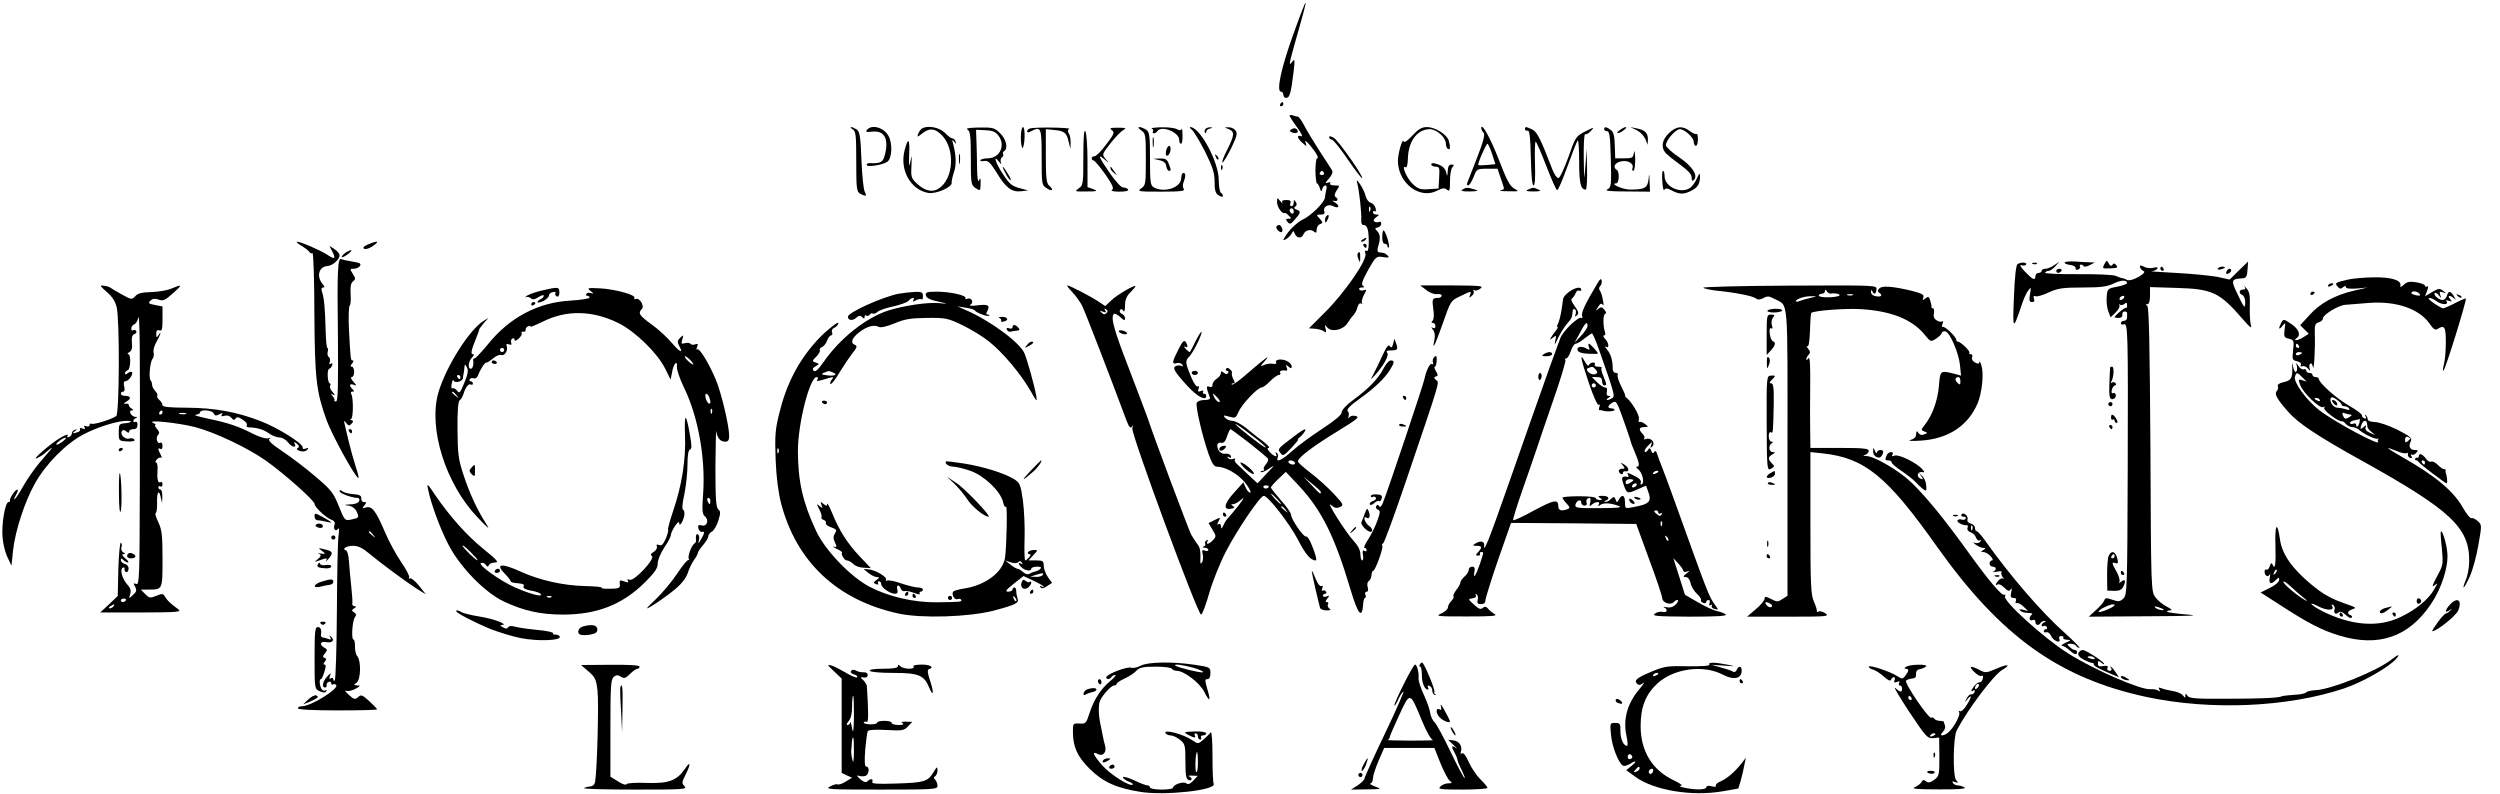<?xml version="1.0" standalone="no"?>
<!DOCTYPE svg PUBLIC "-//W3C//DTD SVG 20010904//EN"
 "http://www.w3.org/TR/2001/REC-SVG-20010904/DTD/svg10.dtd">
<svg version="1.0" xmlns="http://www.w3.org/2000/svg"
 width="1200pt" height="381pt" viewBox="0 0 1200 381"
 preserveAspectRatio="xMidYMid meet">

<g transform="translate(0,381) scale(0.1,-0.1)"
fill="#000000" stroke="none">
<path d="M6206 3640 c-56 -155 -81 -270 -57 -270 6 0 11 -7 11 -15 0 -8 6 -15
14 -15 16 0 23 23 35 124 7 59 6 66 -6 50 -18 -25 -16 -12 13 91 47 165 53
189 50 192 -1 2 -29 -69 -60 -157z"/>
<path d="M6145 3310 c-3 -5 -1 -10 4 -10 6 0 11 5 11 10 0 6 -2 10 -4 10 -3 0
-8 -4 -11 -10z"/>
<path d="M6190 3255 c0 -4 16 -29 36 -56 21 -29 29 -46 20 -43 -23 9 -20 -10
6 -32 21 -19 21 -19 15 1 -5 14 0 11 19 -10 32 -38 47 -65 36 -65 -4 0 -8 -27
-8 -60 1 -33 4 -60 7 -60 4 0 10 -10 14 -22 6 -20 8 -20 12 -5 2 9 9 17 15 17
6 0 8 -10 4 -22 -3 -13 -6 -29 -6 -35 0 -22 -67 -89 -107 -107 -21 -10 -53
-38 -71 -62 -24 -34 -27 -42 -13 -34 11 5 25 18 30 28 9 16 10 16 16 0 9 -22
33 -24 41 -4 8 21 34 28 50 15 11 -9 14 -7 14 9 0 11 7 23 16 26 15 6 15 8 -1
26 -18 19 -17 20 5 20 15 0 20 5 17 14 -9 22 18 39 41 27 28 -15 37 0 10 17
-13 7 -15 11 -5 8 18 -6 24 9 7 19 -6 4 -4 16 6 31 16 23 16 24 -10 24 -16 0
-25 4 -21 10 4 6 -1 7 -12 3 -14 -5 -13 -1 6 20 14 16 20 31 15 39 -4 7 -31
49 -60 93 -28 44 -62 99 -74 123 -12 23 -26 42 -30 42 -5 0 -15 3 -24 6 -9 3
-16 3 -16 -1z m165 -275 c3 -5 -1 -10 -10 -10 -9 0 -13 5 -10 10 3 6 8 10 10
10 2 0 7 -4 10 -10z"/>
<path d="M4093 3189 c15 -9 17 -27 17 -154 0 -132 2 -145 19 -155 28 -14 33
-13 22 9 -6 10 -13 79 -16 152 -4 110 -8 136 -22 147 -9 6 -22 12 -27 12 -6 0
-3 -5 7 -11z"/>
<path d="M4162 3187 c-9 -10 -4 -12 24 -9 58 7 81 -33 62 -109 -10 -39 -19
-44 -75 -42 -7 1 -13 -4 -13 -9 0 -12 79 0 100 16 22 17 25 90 4 125 -23 40
-80 55 -102 28z"/>
<path d="M4424 3192 c-6 -4 -13 -15 -17 -25 -6 -17 -4 -16 19 2 36 28 60 26
94 -7 66 -67 58 -210 -14 -257 -30 -20 -67 -12 -105 24 -27 25 -29 32 -26 87
2 52 2 54 -5 19 -7 -32 -8 -26 -6 32 4 79 -5 87 -22 21 -24 -94 28 -188 113
-204 37 -7 117 28 113 49 -1 7 4 29 11 51 12 36 11 76 -4 136 -6 20 -5 22 5
10 10 -13 11 -13 7 0 -2 8 -8 15 -14 15 -6 0 -23 12 -38 28 -28 27 -85 37
-111 19z"/>
<path d="M4644 3188 c13 -8 16 -29 16 -137 0 -123 1 -129 23 -144 23 -15 23
-14 24 22 0 28 -1 31 -7 16 -6 -13 -9 6 -10 55 0 41 -2 100 -3 131 l-2 56 44
-2 c32 -1 49 -7 62 -24 38 -47 9 -111 -50 -111 -17 0 -32 -4 -35 -9 -3 -4 5
-6 17 -4 19 4 30 -6 61 -56 44 -73 72 -94 118 -89 l33 4 -30 8 c-48 12 -58 20
-92 72 -34 50 -48 97 -18 58 11 -14 14 -15 9 -3 -3 10 0 20 5 24 6 3 9 10 6
15 -3 5 -1 11 5 15 20 12 10 57 -19 85 -26 26 -34 29 -101 28 -49 -1 -67 -4
-56 -10z"/>
<path d="M4900 3150 c0 -27 4 -50 8 -50 4 0 9 23 10 50 1 28 -2 50 -8 50 -5 0
-10 -22 -10 -50z"/>
<path d="M4943 3193 c-7 -2 -13 -9 -13 -14 0 -6 8 -6 19 1 48 25 51 19 51
-124 0 -132 0 -134 25 -150 27 -18 35 -7 10 14 -12 10 -15 39 -15 141 l0 129
41 -4 c49 -5 59 -13 69 -58 l8 -33 1 30 c0 17 -3 37 -9 45 -6 9 -5 17 2 21 12
7 -170 10 -189 2z"/>
<path d="M5337 3185 c14 -11 11 -18 -27 -68 -23 -32 -49 -57 -56 -57 -8 0 -14
-4 -14 -10 0 -5 4 -10 9 -10 5 0 30 -30 56 -66 35 -51 43 -69 33 -75 -8 -5 5
-9 35 -9 30 0 46 4 42 10 -3 6 -14 10 -24 10 -10 0 -37 30 -68 75 -52 76 -56
89 -19 58 21 -18 21 -18 3 4 -18 21 -18 22 23 75 23 29 51 58 62 64 17 9 12
11 -26 11 -37 0 -42 -2 -29 -12z"/>
<path d="M5478 3184 c21 -14 22 -22 22 -139 0 -117 -1 -125 -22 -139 -21 -15
-14 -16 96 -16 93 0 116 3 108 13 -5 7 -6 21 -1 32 11 28 11 45 -1 45 -5 0
-10 -11 -10 -24 0 -46 -79 -73 -131 -46 -17 10 -19 22 -19 137 0 108 -2 128
-17 139 -10 7 -25 14 -33 14 -9 0 -7 -5 8 -16z"/>
<path d="M5528 3193 c6 -3 10 -9 6 -14 -3 -5 -1 -9 5 -9 5 0 13 5 16 10 18 30
105 -4 105 -41 0 -10 4 -19 9 -19 5 0 8 18 7 40 0 23 -2 36 -4 31 -3 -8 -10
-8 -23 -1 -10 6 -45 10 -76 9 -32 -1 -52 -4 -45 -6z"/>
<path d="M5721 3187 c9 -7 37 -54 63 -104 37 -75 46 -103 46 -145 0 -42 4 -56
20 -66 11 -7 20 -8 20 -3 0 6 -4 13 -10 16 -5 3 -10 31 -10 61 0 87 -91 255
-137 254 -4 0 -1 -6 8 -13z"/>
<path d="M5785 3189 c-4 -6 -4 -13 -1 -16 3 -4 6 -1 6 5 0 6 8 13 18 15 15 4
15 5 0 6 -9 0 -20 -4 -23 -10z"/>
<path d="M5898 3190 c29 -12 28 -29 -8 -100 -17 -33 -27 -60 -22 -60 4 0 23
31 42 69 28 59 31 72 20 85 -7 9 -22 16 -34 15 -21 0 -21 0 2 -9z"/>
<path d="M6200 3190 c-12 -8 -12 -10 3 -16 21 -8 35 2 21 16 -5 5 -15 6 -24 0z"/>
<path d="M6779 3159 c-24 -26 -39 -36 -42 -27 -5 16 -27 -58 -27 -94 0 -107
105 -187 189 -143 25 13 36 14 47 4 12 -10 14 -3 14 43 0 30 5 59 12 66 9 9 8
12 -5 12 -12 0 -17 -9 -18 -32 -1 -23 -3 -26 -6 -11 -5 25 -18 38 -50 47 -14
5 -23 3 -23 -3 0 -6 9 -11 21 -11 18 0 20 -5 17 -52 l-3 -53 -47 -3 c-39 -3
-51 1 -77 25 -28 26 -57 94 -34 80 6 -4 10 14 11 43 2 82 45 140 105 140 33 0
77 -40 77 -69 0 -11 5 -23 10 -26 11 -7 13 9 4 40 -8 29 -65 65 -104 65 -26 0
-41 -9 -71 -41z"/>
<path d="M7110 3194 c0 -5 5 -15 11 -21 8 -8 0 -40 -31 -120 -23 -59 -45 -114
-47 -120 -3 -7 -1 -13 4 -13 6 0 17 18 26 40 15 39 16 40 65 40 l50 0 16 -47
c19 -56 20 -51 -1 -56 -10 -3 7 -5 37 -5 53 -1 54 -1 28 13 -21 12 -36 41 -73
137 -41 106 -85 185 -85 152z m52 -123 l16 -49 -40 -4 c-21 -2 -41 -2 -42 0
-5 5 37 102 44 102 3 0 13 -22 22 -49z"/>
<path d="M7320 3190 c0 -5 6 -9 13 -7 9 1 13 -31 15 -130 2 -83 6 -133 13
-133 7 0 9 37 7 105 -2 58 0 105 3 105 4 0 26 -52 51 -116 24 -63 48 -116 52
-117 5 -1 27 51 50 115 23 64 45 120 49 124 4 4 7 -42 7 -102 0 -104 7 -134
32 -134 4 0 7 44 6 98 l-2 97 -6 -80 c-6 -79 -6 -79 -8 38 -1 65 2 116 7 113
4 -3 17 4 27 15 18 20 17 20 -27 -2 -45 -23 -47 -27 -81 -124 -20 -55 -41
-100 -48 -100 -7 0 -19 18 -28 40 -56 147 -74 183 -98 194 -31 14 -34 14 -34
1z"/>
<path d="M7700 3190 c0 -5 7 -10 14 -10 12 0 15 -25 18 -135 3 -126 2 -135
-17 -144 -14 -7 12 -10 93 -10 l112 -1 -2 48 c-1 41 -2 43 -5 11 -5 -41 -18
-49 -89 -49 -35 0 -100 29 -66 30 14 0 17 56 2 65 -20 12 -9 34 20 40 34 8 64
-10 56 -32 -3 -7 -1 -13 4 -13 6 0 9 26 9 58 -1 31 -4 45 -6 30 -4 -26 -8 -28
-47 -28 l-43 0 -2 62 c-1 45 -6 65 -19 74 -21 16 -32 17 -32 4z"/>
<path d="M7774 3185 c-10 -8 -14 -14 -9 -14 6 0 19 6 29 14 11 8 15 15 10 15
-6 0 -19 -7 -30 -15z"/>
<path d="M7855 3186 c16 -8 35 -27 42 -42 l12 -29 1 26 c0 31 -14 45 -55 53
l-30 6 30 -14z"/>
<path d="M8010 3170 c-32 -31 -38 -66 -17 -92 6 -8 38 -34 70 -57 39 -29 57
-48 57 -63 0 -17 3 -19 11 -11 21 21 -9 66 -71 108 -32 21 -61 47 -63 56 -5
20 45 79 66 79 23 0 67 -40 67 -61 0 -10 5 -19 10 -19 6 0 10 14 10 32 0 17
-3 28 -6 25 -4 -3 -18 3 -32 13 -35 28 -66 25 -102 -10z"/>
<path d="M5200 3058 c0 -130 -1 -138 -22 -152 -21 -15 -20 -16 37 -15 52 0 56
2 33 11 l-28 10 0 126 c0 70 -5 134 -10 142 -7 10 -10 -30 -10 -122z"/>
<path d="M5533 3125 c0 -22 2 -30 4 -17 2 12 2 30 0 40 -3 9 -5 -1 -4 -23z"/>
<path d="M6380 3151 c0 -6 6 -11 13 -11 6 0 41 -43 76 -95 36 -52 67 -93 69
-90 8 7 -111 177 -135 193 -15 9 -23 10 -23 3z"/>
<path d="M5597 3085 c-3 -16 0 -24 7 -22 14 4 21 47 8 47 -5 0 -12 -11 -15
-25z"/>
<path d="M4603 3045 c0 -22 2 -30 4 -17 2 12 2 30 0 40 -3 9 -5 -1 -4 -23z"/>
<path d="M5836 3057 c3 -10 9 -15 12 -12 3 3 0 11 -7 18 -10 9 -11 8 -5 -6z"/>
<path d="M5565 3041 c21 -4 31 -13 33 -29 2 -12 8 -22 13 -22 11 0 11 3 -1 34
-8 21 -16 26 -42 25 l-33 -1 30 -7z"/>
<path d="M5861 3004 c0 -11 3 -14 6 -6 3 7 2 16 -1 19 -3 4 -6 -2 -5 -13z"/>
<path d="M4825 2981 c8 -17 19 -33 25 -36 5 -3 1 10 -11 29 -25 43 -36 48 -14
7z"/>
<path d="M5330 3003 c0 -6 8 -17 18 -24 16 -13 16 -13 2 6 -8 11 -16 22 -17
24 -2 2 -3 0 -3 -6z"/>
<path d="M7979 2939 c2 -29 6 -47 10 -40 6 9 15 8 37 -4 36 -19 57 -19 93 0
31 15 41 34 41 68 -1 19 -3 17 -14 -8 -7 -17 -21 -36 -30 -44 -42 -35 -125 0
-126 52 0 15 -3 27 -7 27 -5 0 -6 -23 -4 -51z"/>
<path d="M6514 2934 c10 -33 23 -155 20 -181 -1 -14 3 -23 11 -23 18 0 25 -23
25 -81 0 -34 -4 -48 -11 -43 -7 4 -9 0 -5 -14 10 -29 -101 -189 -195 -282
l-76 -76 30 -2 c17 -2 36 -7 43 -13 9 -8 11 -5 7 13 -5 21 -4 21 8 6 21 -24
76 -12 97 21 9 14 22 32 29 39 7 7 16 24 19 38 4 14 11 21 18 17 6 -3 8 -3 4
2 -4 4 0 21 8 38 15 27 15 29 0 24 -8 -3 -18 -2 -21 3 -4 6 2 10 12 10 13 0
14 3 5 8 -9 7 -3 25 25 76 37 65 39 67 72 62 27 -4 32 -3 22 7 -7 7 -16 13
-21 13 -6 1 -15 2 -21 3 -7 1 -9 10 -5 24 13 40 12 62 -3 77 -13 13 -12 15 2
18 9 2 17 10 17 18 0 8 -4 12 -10 9 -5 -3 -15 -3 -22 1 -7 5 -5 11 7 21 17 12
17 13 2 13 -9 0 -17 5 -17 11 0 5 4 8 9 5 5 -4 7 4 4 15 -4 12 -14 24 -24 26
-10 3 -20 17 -24 32 -3 14 -15 40 -26 56 -15 22 -19 24 -15 9z m63 -136 c-3
-8 -6 -5 -6 6 -1 11 2 17 5 13 3 -3 4 -12 1 -19z"/>
<path d="M7020 2900 c-11 -7 -1 -9 35 -9 40 1 45 3 25 9 -35 11 -43 11 -60 0z"/>
<path d="M7335 2900 c-15 -6 -9 -9 25 -9 34 0 40 3 25 9 -11 5 -22 9 -25 9 -3
0 -14 -4 -25 -9z"/>
<path d="M6130 2838 c0 -22 26 -58 37 -50 2 1 11 -4 19 -13 14 -13 14 -15 -2
-15 -13 0 -14 -3 -4 -15 11 -13 16 -12 36 12 29 33 29 39 7 47 -12 5 -14 9 -6
14 8 5 9 13 3 22 -8 13 -10 12 -10 -2 0 -10 -5 -18 -11 -18 -6 0 -9 7 -5 15 4
11 -2 15 -20 15 -17 0 -23 -4 -19 -12 4 -7 -1 -4 -9 6 -16 19 -16 19 -16 -6z
m80 -44 c0 -8 -4 -12 -10 -9 -5 3 -10 10 -10 16 0 5 5 9 10 9 6 0 10 -7 10
-16z"/>
<path d="M6367 2773 c-4 -3 -7 -13 -7 -22 1 -13 3 -13 11 2 11 19 8 33 -4 20z"/>
<path d="M6127 2723 c-6 -10 19 -34 26 -26 8 7 -3 33 -13 33 -5 0 -11 -3 -13
-7z"/>
<path d="M6635 2674 c-1 -21 4 -34 12 -34 7 0 13 -5 13 -12 0 -6 3 -9 6 -5 7
6 -14 74 -24 81 -4 2 -7 -11 -7 -30z"/>
<path d="M6540 2660 c-9 -6 -10 -10 -3 -10 6 0 15 5 18 10 8 12 4 12 -15 0z"/>
<path d="M1446 2631 c18 -11 35 -24 39 -30 3 -6 10 -9 15 -6 4 3 9 -126 9
-287 2 -319 9 -377 59 -516 27 -73 132 -264 152 -277 4 -2 -1 21 -12 53 -10
31 -25 86 -34 122 -8 36 -17 74 -20 85 -4 18 -4 18 8 4 11 -13 16 -14 25 -3
10 10 10 14 0 17 -7 3 -7 6 -2 6 11 1 12 102 1 120 -4 6 -2 11 5 11 10 0 10 3
1 12 -18 18 -15 28 6 21 15 -6 15 -4 -2 15 -11 12 -14 22 -8 22 7 0 12 11 12
25 0 14 -5 25 -11 25 -8 0 -8 5 1 15 7 8 8 15 3 15 -10 0 -10 1 -18 147 -3 61
-1 114 4 117 4 3 6 27 4 54 -2 35 1 53 11 61 14 11 13 16 -1 37 -14 23 -14 24
5 24 20 0 39 16 30 25 -2 3 -22 7 -44 11 -21 3 -42 8 -46 10 -17 10 -20 -61
-16 -364 2 -250 0 -319 -9 -319 -7 0 -11 3 -8 5 3 3 -1 12 -8 20 -10 13 -9 14
3 7 10 -5 9 -1 -3 13 -11 11 -16 26 -12 31 3 6 2 11 -2 11 -5 0 -9 16 -10 35
-1 19 3 35 7 35 4 0 11 7 14 16 4 10 2 13 -6 8 -8 -5 -9 -2 -5 9 3 9 1 19 -4
23 -6 3 -9 15 -6 25 3 11 2 19 -2 19 -3 0 -7 39 -8 88 -3 105 -7 150 -17 180
-5 14 -3 22 5 22 8 0 8 4 -2 16 -31 37 -19 84 22 87 25 1 59 31 59 52 0 7 -11
20 -24 29 l-25 16 14 -27 c18 -35 12 -40 -22 -17 -31 21 -130 64 -147 64 -6 0
3 -9 20 -19z"/>
<path d="M1765 2636 c-19 -8 -25 -15 -17 -20 6 -4 23 1 37 10 41 27 31 32 -20
10z"/>
<path d="M6545 2630 c3 -5 8 -10 11 -10 2 0 4 5 4 10 0 6 -5 10 -11 10 -5 0
-7 -4 -4 -10z"/>
<path d="M1656 2595 c-11 -8 -18 -17 -15 -19 2 -3 15 4 29 14 14 11 21 20 15
19 -5 0 -19 -6 -29 -14z"/>
<path d="M6517 2593 c-3 -5 -1 -17 4 -28 7 -17 8 -17 8 8 1 27 -4 34 -12 20z"/>
<path d="M9910 2549 c0 -4 12 -9 28 -11 15 -2 26 -8 25 -15 -2 -7 4 -10 12 -7
8 4 12 10 9 15 -3 5 -1 9 5 9 5 0 11 -4 13 -8 2 -4 14 -2 28 5 l25 13 -25 1
c-14 0 -46 2 -72 4 -27 1 -48 -1 -48 -6z"/>
<path d="M10101 2542 c-11 -21 -10 -22 29 -20 33 1 38 4 28 15 -8 10 -13 11
-18 2 -5 -8 -11 -6 -18 6 -9 17 -10 17 -21 -3z"/>
<path d="M9684 2542 c-7 -4 -14 -66 -17 -157 -7 -161 -5 -164 37 -39 9 28 23
60 32 70 13 18 14 16 8 -18 -5 -31 -3 -38 10 -38 10 0 13 5 9 16 -4 12 -2 15
8 12 8 -3 37 6 64 19 43 19 66 23 161 23 88 0 118 4 149 19 37 18 65 18 65 2
0 -4 -21 -12 -47 -17 -47 -9 -48 -10 -51 -50 -2 -22 2 -53 8 -69 l11 -28 24
23 c13 13 22 28 18 34 -3 6 -3 8 2 4 4 -4 14 -3 22 3 10 9 13 7 13 -6 0 -10
-3 -16 -6 -13 -4 5 -54 -37 -54 -45 0 -2 9 -3 20 -3 12 0 19 6 17 16 -1 8 4
15 11 15 6 0 12 -3 12 -7 0 -5 0 -15 0 -23 0 -8 -7 -15 -15 -15 -8 0 -15 -5
-15 -11 0 -6 6 -9 14 -6 20 8 21 -26 19 -702 -2 -565 -3 -595 -20 -613 -17
-16 -23 -17 -53 -7 -28 10 -35 10 -39 -2 -2 -8 -20 -29 -40 -47 l-35 -32 285
2 c197 1 256 3 191 8 -50 4 -95 10 -99 13 -3 4 2 7 13 7 13 0 8 6 -15 18 -19
9 -44 30 -55 45 -21 28 -21 39 -24 710 -3 503 -7 684 -15 689 -9 6 -9 8 1 8 7
0 12 15 12 41 l0 41 128 -4 c173 -5 206 -21 320 -153 33 -38 42 -44 36 -25 -4
14 -6 55 -5 91 2 51 -2 70 -16 85 -10 11 -14 14 -9 7 6 -9 3 -13 -8 -13 -19 0
-21 -19 -3 -26 8 -3 14 -19 14 -35 0 -35 -5 -29 -44 54 -24 52 -21 58 30 61
18 1 23 8 25 41 l3 40 -44 -43 -45 -44 -58 13 c-33 6 -122 15 -199 19 -77 4
-130 8 -118 8 12 1 25 7 28 12 4 7 -2 9 -18 5 -14 -4 -35 -2 -46 5 -17 8 -21
8 -19 -2 2 -7 9 -16 17 -19 9 -3 2 -13 -24 -28 -23 -13 -44 -19 -54 -15 -9 5
-20 9 -26 9 -5 1 -19 6 -30 11 -11 5 -93 9 -182 8 -89 -1 -160 3 -157 7 3 5
11 9 18 9 7 0 21 10 32 22 l19 22 -25 -17 c-13 -9 -32 -17 -42 -17 -10 0 -18
-4 -18 -10 0 -5 -7 -10 -15 -10 -8 0 -15 -7 -15 -15 0 -24 -13 -18 -51 22 -19
20 -27 33 -17 30 10 -3 20 -2 23 3 7 12 -25 13 -41 2z m511 -162 c-3 -5 -11
-10 -16 -10 -6 0 -7 5 -4 10 3 6 11 10 16 10 6 0 7 -4 4 -10z m-45 -1475 c0
-8 -71 -38 -76 -32 -3 3 7 12 23 20 28 15 53 21 53 12z m225 -15 c13 -6 15 -9
5 -9 -8 0 -22 4 -30 9 -18 12 -2 12 25 0z"/>
<path d="M9758 2543 c7 -3 16 -2 19 1 4 3 -2 6 -13 5 -11 0 -14 -3 -6 -6z"/>
<path d="M10370 2520 c0 -5 5 -10 11 -10 5 0 7 5 4 10 -3 6 -8 10 -11 10 -2 0
-4 -4 -4 -10z"/>
<path d="M10646 2521 c-4 -5 3 -7 14 -4 23 6 26 13 6 13 -8 0 -17 -4 -20 -9z"/>
<path d="M9870 2510 c0 -5 4 -10 9 -10 6 0 13 5 16 10 3 6 -1 10 -9 10 -9 0
-16 -4 -16 -10z"/>
<path d="M10687 2506 c-4 -10 -1 -13 9 -9 15 6 19 23 5 23 -5 0 -11 -7 -14
-14z"/>
<path d="M7666 2447 c-57 -95 -77 -139 -72 -153 3 -8 2 -13 -3 -10 -14 9 -87
-61 -101 -96 -30 -80 -55 -149 -146 -408 -168 -480 -191 -544 -208 -580 -9
-21 -14 -26 -12 -12 4 24 -16 30 -44 12 -12 -8 -11 -10 8 -10 26 0 28 -7 7
-30 -13 -14 -13 -17 0 -17 8 0 12 4 9 9 -3 4 0 8 5 8 14 0 14 3 -5 -56 -19
-55 -34 -79 -27 -40 4 19 1 26 -11 26 -9 0 -16 -7 -16 -15 0 -8 -9 -23 -20
-32 -11 -10 -20 -23 -20 -29 0 -6 -9 -23 -20 -36 -10 -14 -17 -28 -13 -31 3
-3 -2 -13 -11 -22 -9 -9 -16 -23 -16 -31 0 -8 -15 -21 -32 -29 -30 -13 -20
-14 122 -14 118 0 150 2 135 11 -11 6 -25 17 -32 26 -9 11 -16 12 -26 4 -10
-9 -20 -5 -42 16 -29 26 -29 27 -7 30 13 2 20 8 16 14 -4 6 -2 8 4 5 5 -4 8
-16 5 -27 -4 -15 0 -20 16 -20 13 0 21 6 21 18 0 9 27 97 61 195 l62 177 300
-2 301 -3 62 -170 c35 -93 63 -178 63 -187 1 -21 39 -34 54 -19 20 20 31 12
12 -9 -12 -13 -26 -18 -44 -15 -14 3 -20 2 -13 -1 20 -9 14 -27 -8 -21 -10 3
-27 -1 -37 -9 -15 -11 9 -13 166 -14 128 0 182 3 175 10 -6 6 -24 13 -40 16
-16 3 -58 22 -92 42 l-64 37 -28 88 -28 88 24 -26 c13 -14 24 -30 24 -35 0 -5
8 -7 18 -3 14 5 13 3 -3 -10 -17 -14 -18 -16 -3 -17 10 0 19 -11 23 -29 3 -16
17 -39 30 -51 14 -13 22 -26 20 -30 -3 -5 2 -10 10 -14 8 -3 15 -1 15 4 0 6 5
10 11 10 6 0 8 -7 5 -16 -4 -10 -2 -13 6 -8 6 4 8 3 5 -3 -4 -6 2 -13 13 -16
20 -5 20 -5 1 21 -29 41 -31 47 -193 497 -28 77 -56 154 -63 170 -7 17 -16 41
-20 54 -5 16 -10 20 -15 11 -5 -8 -9 -7 -14 6 -6 15 -9 16 -16 4 -5 -8 -12
-12 -15 -8 -4 3 3 16 16 29 20 20 22 20 15 3 -6 -15 -5 -16 5 -7 17 17 -6 44
-29 36 -9 -3 -14 -3 -10 2 4 4 1 14 -7 22 -21 21 -18 33 8 33 21 1 21 1 3 15
-10 8 -22 12 -27 10 -4 -3 -5 4 -2 14 4 17 -35 83 -60 102 -5 3 -8 8 -6 10 1
2 -8 23 -20 47 -12 23 -19 47 -16 52 3 6 -1 10 -9 10 -8 0 -15 8 -15 18 1 40
-9 73 -27 94 -10 12 -13 18 -6 14 18 -11 15 19 -4 38 -8 9 -11 16 -5 16 6 0 8
6 6 13 -11 29 -11 87 -1 90 7 3 7 9 -3 20 -11 14 -16 15 -29 5 -13 -12 -14
-10 -1 9 10 16 16 19 22 10 5 -7 5 3 1 23 -3 19 -10 40 -15 46 -5 6 -4 15 2
21 6 6 9 18 7 27 -2 11 -9 7 -22 -17z m-46 -202 c0 -8 -14 -29 -31 -47 l-31
-33 19 35 c31 60 43 73 43 45z m53 -107 c77 -219 80 -230 66 -239 -8 -5 -18
-9 -24 -9 -5 0 -3 5 5 10 12 8 12 10 1 10 -8 0 -11 7 -8 20 3 13 0 20 -8 20
-8 0 -25 11 -39 25 l-25 25 24 0 c18 0 25 -5 25 -20 0 -11 5 -20 10 -20 13 0
13 4 -4 45 -8 18 -12 36 -8 39 3 3 -5 6 -17 6 -12 0 -19 4 -16 10 3 6 0 10 -9
10 -8 0 -16 -6 -19 -12 -2 -8 -11 0 -20 17 -27 49 -19 11 20 -105 21 -62 41
-106 46 -103 6 4 8 -1 4 -10 -3 -9 -3 -16 1 -16 4 1 9 0 12 -1 13 -7 60 -5 60
2 0 4 -7 8 -15 8 -21 0 -19 13 4 27 18 11 22 6 49 -70 16 -45 33 -93 37 -107
3 -14 12 -38 20 -55 23 -54 27 -75 14 -75 -8 0 -7 -4 4 -12 20 -16 32 -64 18
-72 -6 -4 -9 -1 -5 7 3 10 -6 21 -27 31 -38 19 -42 20 -34 6 4 -6 3 -10 -2 -9
-28 5 -32 -2 -21 -33 16 -48 19 -49 66 -28 l43 19 9 -25 c20 -52 9 -64 -74
-79 -35 -7 -36 -6 -36 24 0 34 -14 41 -29 14 -9 -17 -10 -17 -16 -1 -6 15 -9
16 -22 3 -8 -8 -20 -15 -26 -14 -9 0 -8 2 1 6 22 9 13 23 -15 23 -22 0 -25 -2
-13 -10 13 -8 12 -10 -2 -10 -10 0 -18 4 -18 9 0 5 -36 9 -80 9 -44 0 -80 -3
-80 -7 0 -4 9 -17 20 -28 16 -18 17 -22 4 -27 -29 -11 -44 -6 -44 13 0 36 -19
33 -116 -19 -52 -29 -98 -50 -101 -47 -2 3 19 72 48 154 28 81 58 166 65 188
7 22 42 125 78 229 36 103 63 192 60 197 -3 5 -1 9 5 9 5 0 15 16 21 35 6 19
17 35 23 35 7 0 26 11 42 25 17 13 33 24 36 25 4 0 18 -33 32 -72z m-13 -103
c10 -12 9 -16 -4 -21 -19 -7 -53 22 -33 29 20 9 24 8 37 -8z m0 -75 c0 -5 -4
-10 -10 -10 -5 0 -10 5 -10 10 0 6 5 10 10 10 6 0 10 -4 10 -10z m300 -414 c0
-2 -7 -7 -16 -10 -8 -3 -12 -2 -9 4 6 10 25 14 25 6z m-120 -41 c0 -2 -8 -9
-18 -14 -14 -8 -19 -6 -19 5 0 7 9 14 19 14 10 0 18 -2 18 -5z m15 -25 c-3 -5
-11 -10 -16 -10 -6 0 -7 5 -4 10 3 6 11 10 16 10 6 0 7 -4 4 -10z m-222 -82
c-5 -19 -3 -21 8 -10 7 6 19 12 27 12 8 0 10 -5 6 -12 -6 -10 -4 -10 7 -2 16
12 52 10 89 -5 19 -7 -4 -10 -93 -10 -105 -1 -118 1 -115 16 4 20 28 30 28 11
0 -8 7 -15 15 -15 9 0 14 6 11 13 -5 13 2 24 15 24 4 0 5 -10 2 -22z m327 -49
c0 -5 5 -7 12 -3 7 4 8 3 4 -5 -6 -9 -11 -9 -22 0 -17 14 -18 19 -4 19 6 0 10
-5 10 -11z m17 -61 c-3 -8 -6 -5 -6 6 -1 11 2 17 5 13 3 -3 4 -12 1 -19z m31
-73 c-3 -3 -9 2 -12 12 -6 14 -5 15 5 6 7 -7 10 -15 7 -18z"/>
<path d="M7627 2143 c5 -12 3 -14 -8 -8 -24 15 -50 13 -47 -4 2 -11 17 -17 51
-19 26 -1 47 -1 47 1 0 7 -37 47 -43 47 -4 0 -3 -7 0 -17z"/>
<path d="M7789 1577 c12 -15 11 -17 -3 -17 -18 0 -22 -15 -6 -25 6 -3 10 -1
10 4 0 6 5 10 11 9 22 -5 19 17 -3 31 -21 13 -22 13 -9 -2z"/>
<path d="M7848 1418 c5 -5 16 -8 23 -6 8 3 3 7 -10 11 -17 4 -21 3 -13 -5z"/>
<path d="M7820 1412 c0 -12 19 -26 26 -19 2 2 -2 10 -11 17 -9 8 -15 8 -15 2z"/>
<path d="M11275 2469 c-66 -15 -69 -17 -55 -34 10 -12 16 -13 26 -4 10 8 14 8
14 1 0 -7 19 -9 53 -7 l52 5 -65 -15 c-92 -21 -165 -61 -215 -118 l-44 -48 21
-21 20 -20 -28 -18 c-27 -16 -51 -18 -29 -2 20 14 9 43 -27 67 -36 24 -37 25
-48 6 -15 -29 -12 -38 6 -15 15 18 15 17 10 -18 -4 -34 -2 -39 21 -44 24 -6
25 -10 20 -54 -5 -45 -4 -49 19 -54 15 -4 22 -11 18 -18 -4 -6 -1 -9 7 -6 8 3
20 -2 27 -11 12 -14 13 -14 8 1 -3 10 -1 20 4 23 5 3 10 -5 12 -17 5 -27 12
97 9 163 -1 39 2 47 19 52 11 3 20 11 20 19 1 18 75 63 108 65 15 1 65 5 113
9 131 10 242 -28 292 -101 17 -25 27 -31 37 -24 34 21 40 10 40 -64 0 -39 -4
-87 -9 -105 -5 -17 -6 -32 -3 -32 8 0 114 342 108 347 -1 2 -25 -8 -52 -22
-27 -14 -53 -25 -57 -25 -4 0 -25 11 -45 25 -20 14 -30 25 -22 25 8 0 24 -7
34 -15 24 -18 60 -20 50 -3 -5 8 -2 9 11 4 15 -5 16 -4 5 9 -15 18 0 20 19 3
11 -10 10 -8 0 10 -17 27 -26 28 -34 2 -3 -11 -13 -20 -21 -20 -18 0 -46 25
-37 34 3 3 12 -2 20 -12 12 -16 13 -16 6 2 -5 16 -3 18 13 13 18 -7 18 -6 1 7
-16 13 -23 12 -53 -6 l-34 -20 10 26 c6 18 7 25 0 21 -6 -3 -10 -2 -10 4 0 5
-18 12 -41 16 -32 5 -45 3 -60 -11 -14 -13 -19 -14 -17 -5 6 26 -43 41 -127
40 -44 -1 -98 -5 -120 -10z m340 -77 c-2 -2 -13 -1 -26 3 -16 5 -18 9 -9 15
11 7 43 -10 35 -18z m-580 -242 c3 -5 1 -10 -4 -10 -6 0 -11 5 -11 10 0 6 2
10 4 10 3 0 8 -4 11 -10z m15 -34 c0 -2 -7 -6 -15 -10 -8 -3 -15 -1 -15 4 0 6
7 10 15 10 8 0 15 -2 15 -4z"/>
<path d="M11175 2440 c-3 -6 1 -7 9 -4 18 7 21 14 7 14 -6 0 -13 -4 -16 -10z"/>
<path d="M513 2408 c26 -22 41 -46 47 -73 15 -64 13 -511 -2 -522 -20 -15
-109 -43 -119 -37 -5 3 -9 0 -9 -6 0 -7 -7 -9 -16 -6 -10 4 -13 2 -8 -6 5 -8
2 -9 -10 -5 -9 4 -15 3 -12 -2 3 -5 -1 -12 -10 -15 -24 -9 -31 -7 -14 5 13 9
13 10 0 6 -8 -2 -15 -10 -15 -17 0 -7 -6 -15 -14 -18 -9 -3 -11 0 -6 8 4 7
-10 3 -33 -10 -46 -26 -152 -118 -112 -98 14 7 27 15 30 18 3 3 16 14 30 25
15 12 11 4 -11 -20 -53 -59 -92 -113 -127 -175 -29 -50 -47 -66 -22 -19 6 10
7 19 3 19 -10 0 -38 -42 -35 -52 1 -5 -2 -8 -7 -8 -16 0 -34 -104 -29 -166 2
-33 13 -77 24 -99 l19 -40 8 75 c10 92 56 233 104 318 51 93 149 192 232 236
68 36 164 66 210 66 32 0 22 -9 -12 -12 -25 -2 -27 -6 -27 -43 0 -41 0 -41 41
-44 27 -1 39 2 34 9 -4 6 -15 8 -24 5 -21 -6 -46 19 -36 35 5 8 11 8 21 -1 10
-8 14 -8 14 0 0 6 9 11 20 11 14 0 20 7 20 21 0 11 -4 17 -10 14 -5 -3 -10 -2
-10 4 0 5 6 12 13 14 7 4 6 6 -4 6 -19 1 -35 31 -16 31 9 0 8 3 -1 9 -8 4 -14
12 -14 17 1 5 -7 8 -16 6 -11 -1 -9 2 6 11 24 14 20 27 -10 27 -10 0 -18 5
-18 10 0 6 5 10 11 10 7 0 9 10 5 25 -4 17 -2 25 6 25 15 0 40 35 31 44 -3 3
-12 1 -20 -5 -8 -8 -13 -8 -13 -1 0 6 6 12 13 15 14 4 17 77 2 77 -5 0 -3 5 6
10 12 7 15 20 12 45 -2 25 1 37 12 41 8 3 12 10 9 15 -3 5 -10 7 -15 4 -5 -4
-9 0 -9 8 0 8 6 17 14 20 8 3 16 16 19 29 8 41 10 -143 8 -809 -1 -431 -2
-472 -17 -466 -14 5 -15 3 -5 -14 8 -17 6 -24 -11 -39 -20 -19 -21 -19 -13 4
5 17 1 30 -13 45 -25 27 -38 72 -23 82 7 3 10 1 9 -6 -2 -6 2 -13 7 -15 6 -2
11 4 12 15 1 11 -6 21 -18 24 -10 3 -19 11 -19 18 0 10 3 10 12 1 7 -7 17 -12
22 -12 6 1 0 10 -13 20 -14 12 -18 20 -10 20 12 0 12 2 0 9 -8 5 -11 16 -8 25
3 8 2 18 -3 21 -4 3 -10 -54 -12 -126 l-3 -130 -42 -40 -42 -39 197 0 c177 1
195 2 177 16 -38 28 -53 42 -63 60 -9 15 -13 16 -42 4 -29 -12 -33 -11 -53 8
l-21 22 36 0 c69 0 68 -2 68 147 0 114 -3 140 -20 176 -11 23 -17 43 -13 44 5
2 7 22 7 45 -2 54 8 73 17 33 l7 -30 1 33 c0 17 -3 32 -9 32 -5 0 -10 5 -10
11 0 5 5 7 10 4 6 -3 10 1 10 10 0 9 -4 14 -9 11 -13 -8 -18 13 -15 57 2 20
-2 37 -7 37 -5 0 -4 6 3 14 7 8 17 12 21 9 5 -3 4 4 -2 15 -14 26 -14 35 -1
27 6 -3 10 3 10 15 0 12 -5 18 -10 15 -15 -9 -25 24 -11 38 8 8 6 15 -6 29 -9
10 -12 18 -7 19 5 0 0 4 -11 9 -36 17 118 1 201 -20 93 -24 254 -100 340 -161
90 -64 234 -192 234 -208 0 -16 57 -68 83 -77 11 -3 16 -12 13 -21 -8 -21 4
-38 16 -22 5 9 7 -3 3 -32 -4 -25 -7 -190 -8 -366 -1 -177 -6 -325 -10 -329
-4 -4 -7 -2 -7 5 0 7 -5 9 -12 5 -8 -5 -9 -2 -4 12 6 16 5 16 -13 -3 -22 -23
-28 -53 -11 -53 6 0 9 5 8 11 -2 6 3 14 10 16 6 3 12 0 12 -7 0 -6 4 -9 9 -5
5 3 12 1 15 -4 12 -18 -122 -101 -164 -101 -11 0 -20 -4 -20 -10 0 -6 70 -10
190 -10 105 0 190 2 190 5 0 3 -17 20 -37 39 -34 31 -40 33 -54 20 -15 -13
-20 -12 -45 11 -16 14 -21 22 -12 19 9 -3 29 1 45 10 23 13 25 15 8 16 -18 1
-19 2 -3 13 20 16 22 104 3 127 -7 8 -12 30 -11 48 0 17 -3 32 -7 32 -12 0 -6
92 7 108 7 10 6 16 -5 23 -12 8 -12 10 1 19 11 7 11 10 2 10 -7 0 -12 6 -11
13 2 6 -1 44 -5 82 -4 39 -9 92 -11 120 -1 27 -8 51 -14 53 -22 7 1 22 34 22
24 0 45 -10 77 -37 58 -48 173 -133 227 -168 l45 -28 -33 42 c-18 22 -38 38
-43 35 -6 -4 -8 -2 -4 4 3 6 -14 39 -39 75 -24 35 -60 101 -79 147 -42 98 -61
123 -90 114 -18 -6 -19 -5 -7 10 11 14 11 16 -2 16 -8 0 -14 8 -13 18 1 13 -8
18 -39 20 -22 2 -45 8 -52 14 -9 7 -13 7 -13 0 0 -10 59 -32 87 -32 7 0 10 -7
7 -15 -4 -9 -20 -16 -43 -16 -31 -2 -32 -3 -8 -6 18 -3 32 -14 39 -29 13 -28
12 -30 -27 -38 -29 -6 -31 -5 -59 65 -25 63 -37 78 -110 140 -44 38 -116 93
-158 121 -54 36 -74 55 -65 61 8 6 6 7 -6 3 -10 -3 -41 6 -69 20 -74 38 -122
54 -218 74 -47 10 -75 19 -62 19 12 1 22 6 22 11 0 16 60 12 66 -5 5 -11 10
-12 26 -4 16 8 19 8 13 -1 -5 -9 -2 -10 12 -6 13 4 25 0 33 -9 10 -12 15 -13
21 -4 5 9 14 8 33 -5 15 -9 24 -21 21 -26 -4 -6 0 -10 7 -11 44 -2 71 -10 97
-28 16 -12 40 -21 53 -21 13 0 31 -11 42 -25 18 -24 44 -26 29 -2 -4 7 1 6 11
-2 12 -10 14 -16 5 -22 -8 -4 -4 -9 11 -14 13 -4 27 -2 34 5 8 10 7 12 -6 7
-11 -4 -17 -2 -15 5 3 18 -119 95 -203 127 -114 44 -220 63 -352 64 -86 0
-118 4 -118 12 0 7 -7 18 -15 25 -8 7 -13 16 -10 20 3 5 -2 15 -10 23 -8 9
-15 22 -15 30 0 7 -3 17 -7 21 -10 10 -3 89 9 103 6 7 8 22 5 32 -2 11 4 33
14 50 19 32 27 59 9 31 -8 -12 -10 -11 -10 7 0 16 4 21 15 17 12 -5 15 5 15
54 l0 61 -36 7 c-31 6 -34 9 -22 21 11 10 21 11 39 5 20 -8 31 -4 68 29 48 43
47 46 -6 24 -20 -9 -64 -16 -97 -17 -45 -1 -65 -6 -77 -20 -16 -17 -18 -17
-65 9 -27 15 -51 29 -54 32 -3 3 -16 8 -30 9 -23 4 -22 1 13 -30z m267 -578
c0 -5 -5 -10 -11 -10 -5 0 -7 5 -4 10 3 6 8 10 11 10 2 0 4 -4 4 -10z m113 -7
c-7 -2 -21 -2 -30 0 -10 3 -4 5 12 5 17 0 24 -2 18 -5z m-593 -133 c-14 -10
-27 -17 -29 -14 -6 5 31 33 44 33 6 1 -1 -8 -15 -19z m1491 -447 c13 -16 12
-17 -3 -4 -17 13 -22 21 -14 21 2 0 10 -8 17 -17z m-1187 -315 c-3 -4 -9 -8
-15 -8 -5 0 -9 4 -9 8 0 5 7 9 15 9 8 0 12 -4 9 -9z m-59 -28 c-3 -5 -12 -10
-18 -10 -7 0 -6 4 3 10 19 12 23 12 15 0z"/>
<path d="M5147 2408 c17 -18 38 -48 47 -65 13 -26 134 -338 213 -551 12 -32
19 -40 26 -30 6 9 7 7 2 -7 -8 -23 314 -895 330 -895 6 0 23 46 39 102 16 56
52 146 80 200 56 108 165 268 182 268 21 0 125 -135 165 -212 34 -67 60 -98
84 -98 8 0 -1 33 -22 82 -9 21 -19 35 -24 33 -10 -7 -72 83 -72 104 0 9 -22
41 -49 70 -26 30 -48 58 -48 61 0 3 16 22 36 41 l36 34 65 -69 c107 -115 170
-243 244 -491 37 -125 57 -149 62 -76 1 17 5 31 9 31 4 0 5 7 2 15 -4 8 -1 15
6 15 7 0 9 8 5 21 -4 13 -2 24 4 29 7 4 13 17 14 28 1 12 4 22 8 22 10 0 50
110 44 120 -3 5 -1 10 4 12 5 1 55 138 111 303 166 489 160 468 143 481 -11
10 -11 13 -1 17 11 3 11 8 0 26 -7 11 -9 21 -5 21 5 0 8 13 9 29 1 22 -2 26
-11 18 -7 -7 -10 -18 -7 -26 3 -8 1 -12 -4 -8 -10 6 -28 -30 -37 -73 -5 -26
-178 -543 -199 -593 -7 -18 -14 -24 -18 -17 -6 9 -9 9 -14 1 -4 -6 -1 -14 7
-17 13 -5 13 -12 -2 -54 -9 -26 -29 -66 -44 -89 -15 -23 -23 -41 -17 -41 5 0
10 -5 10 -11 0 -5 -5 -7 -11 -3 -8 5 -10 -1 -7 -20 3 -14 1 -26 -3 -26 -5 0
-9 13 -9 29 0 19 -11 41 -31 63 -39 41 -139 200 -110 174 16 -14 26 -17 42
-10 20 9 19 12 -29 64 -28 30 -78 75 -111 100 -33 25 -61 50 -61 55 0 19 72
73 203 153 82 50 94 61 75 65 -12 4 -26 1 -31 -6 -6 -8 -7 -7 -4 4 3 9 1 21
-4 26 -7 7 11 26 53 56 74 53 124 100 150 142 22 36 23 45 3 45 -8 0 -24 -18
-35 -40 -24 -47 -70 -95 -145 -150 -32 -23 -55 -48 -55 -59 0 -12 -32 -39 -93
-79 -51 -33 -116 -81 -144 -106 -51 -46 -80 -59 -70 -31 4 8 1 17 -5 21 -7 4
-8 3 -4 -4 12 -20 -10 -13 -29 8 -13 14 -14 20 -5 20 8 0 -6 15 -29 33 -24 17
-61 47 -83 65 -22 17 -50 32 -63 32 -12 0 -28 7 -35 15 -10 12 -7 13 20 5 29
-8 32 -7 45 23 14 35 92 117 110 117 7 0 25 13 41 30 16 16 35 30 42 30 7 0
10 5 7 10 -6 9 8 15 29 11 5 -1 6 6 2 15 -5 14 -4 15 9 4 12 -10 15 -10 15 2
0 8 -11 20 -25 26 -26 12 -59 6 -49 -9 3 -5 -5 -7 -18 -5 -13 2 -32 -1 -43 -7
-17 -8 -16 -5 5 19 33 37 7 19 -83 -59 -37 -33 -71 -57 -74 -53 -4 3 -1 6 6 6
9 0 9 5 1 20 -6 11 -9 24 -7 28 3 4 -1 13 -9 19 -8 8 -15 9 -19 3 -3 -6 -1
-10 5 -10 6 0 8 -5 5 -10 -5 -8 -11 -7 -21 1 -11 9 -14 8 -14 -2 0 -8 -9 -20
-20 -27 -11 -7 -20 -19 -20 -28 0 -11 -5 -14 -16 -10 -15 6 -15 -4 3 -51 4 -9
-5 -13 -26 -13 -18 0 -34 -6 -37 -14 -6 -17 28 -164 58 -248 15 -42 26 -58 39
-58 40 0 100 -34 134 -75 19 -24 31 -46 27 -49 -5 -3 -15 7 -22 22 l-12 27
-43 -48 c-49 -53 -56 -86 -17 -79 18 3 20 7 10 13 -11 7 -10 9 1 9 8 0 26 10
40 23 16 14 11 4 -13 -28 -22 -27 -44 -54 -50 -60 -6 -5 -17 -21 -23 -35 -9
-19 -12 -21 -12 -7 -1 11 -6 15 -12 11 -8 -5 -8 -1 0 14 10 20 10 20 -19 6
l-29 -15 19 -32 c18 -29 18 -33 3 -49 -18 -20 -38 -25 -27 -6 4 7 3 8 -5 4 -6
-4 -9 -11 -6 -16 3 -4 -1 -11 -7 -13 -8 -3 -6 -6 5 -6 9 -1 17 -5 17 -11 0 -5
-7 -7 -16 -3 -14 5 -16 2 -11 -18 3 -13 2 -31 -4 -39 -7 -11 -9 -4 -7 27 1 27
-3 48 -14 60 -8 10 -22 32 -31 48 -15 31 -179 469 -202 540 -7 22 -50 134 -94
250 -76 196 -91 252 -74 268 3 4 17 -3 30 -15 18 -17 23 -18 23 -6 0 9 -7 19
-16 22 -8 3 -12 11 -8 17 4 8 9 7 15 -2 6 -9 9 -1 9 24 0 27 7 45 25 63 14 14
25 27 25 30 0 10 -87 -40 -115 -67 l-30 -28 -30 20 c-35 24 -141 79 -152 79
-4 0 7 -15 24 -32z m164 -101 c-8 -8 -14 -7 -23 2 -11 10 -9 11 6 5 15 -6 17
-4 11 6 -6 9 -4 11 4 5 9 -5 10 -10 2 -18z m534 -407 c10 -11 13 -20 7 -20 -6
0 -16 9 -22 20 -6 11 -9 20 -7 20 2 0 12 -9 22 -20z m230 -238 c-4 -5 -145
105 -145 113 0 3 34 -20 75 -52 41 -31 73 -58 70 -61z m-79 22 c46 -36 86 -70
90 -75 3 -6 -1 -18 -10 -28 -9 -10 -13 -21 -9 -24 3 -4 0 -7 -7 -7 -7 0 -11
-3 -7 -6 3 -3 21 4 39 17 29 20 28 17 -12 -24 l-44 -47 -45 42 c-25 24 -50 48
-57 54 -7 7 -10 15 -6 19 4 5 -1 5 -10 2 -10 -3 -20 -1 -24 5 -5 7 -2 8 6 3 8
-5 11 -3 8 6 -3 8 -14 13 -25 11 -22 -3 -40 15 -40 40 0 10 7 15 18 13 13 -3
21 6 29 31 6 19 14 34 16 34 3 0 43 -30 90 -66z m219 -94 c3 -5 -1 -10 -9 -10
-8 0 -18 5 -21 10 -3 6 1 10 9 10 8 0 18 -4 21 -10z m125 -142 c0 -13 -4 -10
-45 34 l-40 41 42 -34 c24 -19 43 -37 43 -41z m-250 28 c0 -11 -19 -15 -25 -6
-3 5 1 10 9 10 9 0 16 -2 16 -4z m40 -61 c13 -14 21 -25 18 -25 -2 0 -15 11
-28 25 -13 14 -21 25 -18 25 2 0 15 -11 28 -25z m41 -52 c13 -16 12 -17 -3 -4
-10 7 -18 15 -18 17 0 8 8 3 21 -13z"/>
<path d="M5855 1661 c-9 -16 9 -20 23 -5 10 12 10 14 -2 14 -8 0 -17 -4 -21
-9z"/>
<path d="M5978 1559 c19 -17 37 -27 40 -24 8 8 -47 55 -63 55 -5 0 5 -14 23
-31z"/>
<path d="M6846 2418 c15 -13 38 -21 51 -20 13 2 23 -1 23 -7 0 -6 -8 -11 -18
-11 -27 0 -29 -6 -22 -55 4 -26 3 -48 -4 -55 -7 -7 -6 -10 2 -10 7 0 12 -7 12
-16 0 -9 -5 -12 -12 -8 -9 6 -9 3 0 -9 9 -11 11 -27 7 -49 -12 -56 3 -26 38
73 41 117 39 115 90 139 49 24 51 24 43 4 -5 -14 -4 -15 9 -4 8 7 12 17 8 23
-3 5 -2 7 4 4 6 -4 19 0 29 8 17 13 1 14 -135 15 l-154 0 29 -22z"/>
<path d="M8176 2429 c2 -4 30 -10 62 -14 92 -9 176 -26 190 -37 9 -8 19 -7 36
1 19 11 28 10 52 -3 70 -38 64 32 64 -734 l0 -692 -24 -15 c-22 -15 -27 -15
-55 0 -26 13 -31 13 -31 1 0 -8 -19 -31 -42 -50 l-42 -36 199 0 c183 0 198 1
177 16 -12 8 -27 12 -32 9 -6 -4 -10 -3 -9 2 1 4 -5 25 -14 45 -15 32 -17 83
-17 378 l0 340 58 -6 c203 -22 310 -109 551 -450 306 -430 586 -630 1007 -720
307 -65 673 -49 944 41 87 29 213 100 250 141 24 26 13 25 -20 -1 -66 -54
-290 -145 -367 -148 -21 -1 -41 -6 -44 -11 -4 -5 -30 -10 -57 -11 -28 -2 -54
-5 -59 -7 -15 -8 -97 -12 -271 -12 -143 -1 -174 2 -182 14 -8 13 -10 13 -10 1
0 -12 -2 -12 -12 1 -7 9 -29 18 -48 21 -19 3 -44 9 -54 13 -15 6 -17 4 -11 -6
6 -10 4 -11 -6 -4 -8 4 -24 7 -36 6 -44 -6 -274 94 -398 173 -117 74 -309 249
-301 272 3 8 2 12 -3 8 -12 -7 -77 70 -181 215 -109 151 -192 252 -262 321
-59 58 -178 128 -219 130 -17 1 -19 3 -6 6 9 2 17 11 17 19 0 11 -25 14 -140
14 l-140 0 -1 73 c-1 39 -1 140 0 222 1 104 -1 145 -9 135 -5 -8 -10 -10 -10
-5 0 6 5 16 12 23 8 8 8 15 -3 28 -8 10 -9 15 -4 12 7 -4 11 23 13 75 1 44 4
83 6 85 12 11 164 23 241 18 143 -9 243 -49 303 -122 29 -36 30 -36 56 -19 14
10 26 21 26 26 0 5 7 9 16 9 21 0 66 -102 72 -163 l5 -50 -29 8 c-71 18 -71
18 -77 -56 -6 -71 -31 -141 -67 -187 -20 -25 -20 -27 -3 -33 17 -7 17 -7 -1
-14 -11 -5 -21 -3 -27 6 -8 14 -10 12 -13 -13 0 -7 -12 -16 -26 -20 -15 -4 6
-6 49 -3 132 8 228 71 274 180 21 51 30 142 18 180 -5 17 -10 24 -10 17 -1 -9
-6 -10 -21 -2 -11 6 -17 16 -14 25 4 8 1 15 -7 15 -7 0 -9 3 -6 6 7 7 -42 54
-55 54 -5 0 -8 4 -8 9 0 15 -58 69 -66 62 -4 -3 -4 3 0 14 4 11 4 16 0 13 -4
-4 -15 -3 -26 3 -14 8 -19 18 -15 35 2 13 0 24 -4 24 -5 0 -9 3 -8 8 1 4 -2
17 -6 30 -6 19 -10 20 -23 10 -13 -11 -15 -10 -10 4 5 13 -5 19 -55 32 -92 22
-144 26 -157 11 -8 -9 -8 -15 0 -20 19 -12 10 -22 -15 -17 -15 2 -25 11 -24
21 0 10 2 11 6 4 7 -20 19 -15 20 8 2 20 1 20 -417 18 -231 -1 -417 -6 -414
-10z m610 -28 c19 3 44 -1 44 -8 0 -5 -23 -9 -50 -10 -28 -1 -50 3 -50 8 0 5
7 9 15 9 8 0 15 6 15 13 0 9 2 9 9 -1 4 -7 12 -12 17 -11z m107 -8 c-7 -2 -19
-2 -25 0 -7 3 -2 5 12 5 14 0 19 -2 13 -5z m-203 -13 c-19 -4 -43 -11 -52 -15
-10 -4 -18 -4 -18 -1 0 11 43 25 75 24 29 0 29 0 -5 -8z m720 -400 c0 -17 -2
-19 -14 -8 -14 13 -12 28 5 28 5 0 9 -9 9 -20z m-911 -1069 c8 -5 9 -11 3 -15
-5 -3 -15 1 -22 9 -14 16 -3 20 19 6z"/>
<path d="M2595 2414 c-33 -8 -64 -20 -70 -27 -5 -6 -6 -8 -1 -4 5 4 15 2 23
-4 10 -9 19 -7 38 5 14 9 25 12 25 6 0 -6 -7 -13 -15 -16 -8 -4 -15 -10 -15
-14 0 -5 12 -2 28 5 15 8 27 20 27 27 0 7 8 14 19 16 10 2 16 0 12 -6 -3 -5 0
-12 7 -15 7 -3 12 4 12 19 0 28 -6 28 -90 8z"/>
<path d="M2835 2413 c16 -12 16 -14 3 -10 -10 3 -20 2 -23 -3 -4 -6 -1 -10 4
-10 6 0 11 -4 11 -9 0 -4 -42 -11 -93 -14 -156 -9 -292 -81 -397 -212 -30 -36
-57 -65 -62 -65 -4 0 -7 -3 -7 -7 4 -22 -2 -43 -11 -43 -16 0 -12 37 6 54 9
10 11 16 4 16 -12 0 -8 19 16 78 7 18 14 36 14 40 1 4 11 18 23 32 l22 24 -25
-15 c-68 -43 -180 -220 -216 -344 -49 -171 35 -438 188 -598 52 -55 62 -62 42
-32 -43 67 -80 146 -109 235 -25 75 -28 101 -29 218 -1 87 3 135 10 140 6 4
15 18 19 32 10 33 25 51 36 44 5 -3 9 0 9 5 0 6 -5 11 -11 11 -5 0 -8 4 -4 10
3 5 12 7 19 4 7 -3 16 3 20 13 11 30 33 64 41 63 4 -1 18 8 32 20 14 12 31 19
39 16 16 -6 34 22 26 43 -3 10 0 12 11 8 11 -4 14 -2 11 7 -3 8 -1 17 5 21 6
3 11 1 11 -6 0 -8 7 -5 20 6 11 10 17 22 14 27 -3 4 0 7 8 6 7 -2 12 2 11 9
-1 6 4 14 13 17 8 3 13 2 10 -2 -3 -4 24 7 59 24 114 57 238 55 364 -7 80 -40
186 -143 223 -217 l27 -54 7 36 c7 41 27 61 23 25 -1 -13 14 -58 34 -99 68
-139 104 -339 92 -510 -6 -79 -4 -98 8 -108 22 -18 11 -51 -15 -44 -16 4 -19
1 -16 -14 2 -10 10 -18 16 -17 16 4 15 -6 -4 -37 -13 -22 -14 -22 -9 -3 3 12
1 24 -5 28 -8 5 -12 -7 -9 -31 0 -4 -3 -10 -8 -13 -15 -11 -33 -62 -27 -74 4
-7 4 -9 0 -5 -5 4 -30 -26 -56 -66 -27 -40 -72 -93 -99 -119 -28 -26 -48 -47
-45 -47 10 0 92 56 136 93 29 24 52 54 59 76 6 20 20 48 30 63 11 14 19 30 19
35 0 4 11 21 25 37 14 16 25 35 25 42 0 7 8 18 18 23 9 5 23 29 30 52 11 36
11 45 0 54 -11 8 -14 50 -14 205 1 107 3 184 4 170 5 -33 20 -50 43 -50 14 0
19 7 19 28 0 49 -38 209 -65 272 -33 78 -79 153 -89 143 -4 -4 -4 1 0 12 6 14
4 17 -9 12 -9 -3 -19 -2 -22 2 -3 5 -15 7 -26 4 -19 -5 -20 -3 -14 18 7 22 6
23 -10 8 -14 -14 -15 -21 -5 -39 21 -39 4 -32 -35 14 -20 24 -63 64 -96 88
-60 43 -68 55 -48 75 14 14 -11 55 -29 48 -7 -3 -10 -1 -7 5 9 14 -91 42 -165
46 -61 3 -64 2 -45 -13z m-415 -283 c0 -5 -4 -10 -10 -10 -5 0 -10 5 -10 10 0
6 5 10 10 10 6 0 10 -4 10 -10z m895 -50 c10 -11 15 -20 12 -20 -4 0 -16 9
-27 20 -11 11 -16 20 -12 20 5 0 17 -9 27 -20z m-1086 -107 c-20 -49 -24 -54
-35 -38 -7 9 -17 14 -22 11 -5 -3 -7 6 -4 22 3 15 7 22 9 16 5 -15 42 -6 45
10 0 6 2 16 3 21 2 6 3 19 4 30 2 19 2 19 12 2 8 -14 5 -32 -12 -74z m-19 27
c0 -5 -2 -10 -4 -10 -3 0 -8 5 -11 10 -3 6 -1 10 4 10 6 0 11 -4 11 -10z m-19
-87 c13 -16 12 -17 -3 -4 -10 7 -18 15 -18 17 0 8 8 3 21 -13z m1213 -9 c9
-23 7 -36 -3 -30 -12 8 -21 46 -11 46 4 0 11 -7 14 -16z m13 -76 c-3 -8 -6 -5
-6 6 -1 11 2 17 5 13 3 -3 4 -12 1 -19z m-7 -423 c0 -8 -2 -15 -4 -15 -2 0 -6
7 -10 15 -3 8 -1 15 4 15 6 0 10 -7 10 -15z"/>
<path d="M7545 2418 c-24 -14 -39 -30 -42 -43 -1 -6 -4 -30 -8 -55 -4 -24 -11
-52 -16 -62 -5 -10 -7 -18 -3 -18 4 0 0 -8 -8 -17 -8 -10 -19 -25 -23 -33 -8
-13 -7 -13 9 -1 16 13 17 12 11 -15 -5 -23 -2 -21 13 12 11 23 30 54 43 69 13
14 25 32 25 38 1 7 2 18 3 25 0 7 5 11 11 7 5 -3 6 -13 3 -23 -5 -13 -3 -14 7
-5 9 9 7 18 -11 43 -15 20 -20 34 -13 38 6 4 13 15 17 25 4 10 11 15 17 12 5
-3 10 -1 10 4 0 14 -20 13 -45 -1z"/>
<path d="M4313 2400 c-79 -16 -243 -90 -243 -110 0 -18 22 -21 39 -6 13 12 20
13 29 4 9 -9 12 -9 12 1 0 7 4 10 9 6 5 -3 12 -1 16 5 4 6 10 8 15 5 5 -3 14
1 22 8 7 7 41 19 75 26 35 8 68 20 74 27 14 17 33 19 23 3 -5 -8 -1 -8 13 0
11 6 23 7 27 4 3 -3 6 3 6 15 0 19 -5 22 -37 21 -21 -1 -57 -5 -80 -9z"/>
<path d="M4444 2393 c2 -13 19 -22 57 -30 53 -12 53 -13 9 -8 -58 5 -168 -11
-248 -36 -107 -35 -232 -135 -309 -247 -26 -37 -40 -49 -47 -42 -8 8 -5 14 9
22 19 11 19 11 0 18 -18 6 -17 8 4 29 12 12 19 26 16 30 -2 5 2 12 10 15 9 3
20 17 25 31 5 14 14 25 19 25 6 0 8 7 5 15 -4 8 1 17 9 21 9 3 18 12 21 21 8
19 -62 -36 -106 -85 -87 -97 -144 -207 -178 -348 -19 -76 -21 -107 -17 -219 3
-83 13 -159 26 -210 73 -281 269 -466 564 -530 110 -24 337 -17 457 14 105 28
124 37 114 59 -3 9 -6 25 -6 34 0 10 -3 18 -9 18 -5 0 -9 -4 -9 -10 0 -5 -9
-10 -21 -10 -16 0 -11 8 27 38 l47 37 49 -23 c26 -12 48 -25 48 -28 0 -3 -5
-2 -12 2 -7 4 -8 3 -4 -4 5 -9 14 -7 31 4 l25 16 -20 28 c-11 16 -20 40 -20
54 0 23 -4 26 -37 26 l-36 0 23 25 c23 25 23 25 2 25 -11 0 -24 -5 -27 -10 -3
-5 -1 -10 6 -10 8 0 8 -4 -1 -15 -7 -8 -15 -15 -19 -15 -3 0 -5 46 -3 102 2
56 -2 140 -8 186 -11 78 -15 85 -44 103 -46 28 -145 59 -238 74 -46 7 -85 12
-87 10 -9 -9 13 -25 35 -25 13 0 50 -9 82 -20 66 -23 146 -99 157 -151 4 -17
10 -27 14 -21 7 12 3 -196 -5 -246 -11 -69 -95 -132 -197 -147 -26 -4 -49 -11
-52 -15 -9 -14 7 -41 21 -36 7 3 16 2 18 -3 6 -10 -8 -11 -120 -12 -108 -1
-229 27 -319 74 -92 48 -213 174 -257 267 -64 136 -88 240 -88 385 0 133 57
355 90 355 6 0 8 -5 4 -11 -6 -11 -4 -11 56 7 21 6 23 5 13 -8 -7 -8 -10 -18
-7 -21 4 -4 22 19 41 51 19 31 47 73 63 94 23 29 26 37 15 42 -25 9 -17 33 19
61 38 29 72 38 94 26 9 -5 37 1 76 17 50 21 78 25 156 26 89 1 99 -1 170 -35
41 -20 99 -55 127 -78 65 -51 153 -156 199 -236 31 -55 33 -57 28 -25 -7 43
-41 165 -56 203 -20 51 -166 159 -283 209 l-40 18 40 -7 c22 -3 42 -9 45 -14
8 -11 62 -31 68 -24 3 3 0 5 -7 5 -8 0 -9 5 -1 19 13 26 2 32 -51 25 -29 -3
-39 -2 -30 4 17 12 4 35 -16 28 -8 -3 -12 -2 -9 3 8 13 -74 31 -138 31 -46 0
-54 -3 -52 -17z m-450 -369 c29 -11 17 -20 -21 -16 -31 4 -34 6 -18 13 11 4
21 8 22 8 1 1 8 -2 17 -5z m-257 -386 c-3 -8 -6 -5 -6 6 -1 11 2 17 5 13 3 -3
4 -12 1 -19z m1151 -526 c6 6 12 6 17 -3 5 -8 4 -10 -3 -5 -16 10 -15 -2 1
-17 16 -16 47 -21 47 -7 0 5 12 10 27 10 19 0 24 -3 16 -11 -6 -6 -17 -11 -24
-12 -8 -2 -20 -6 -27 -11 -8 -5 -20 -2 -31 8 -10 9 -22 16 -27 16 -5 0 -20 9
-34 20 l-25 20 26 -9 c17 -6 30 -6 37 1z m117 -62 c-3 -5 -18 -10 -33 -9 l-27
1 25 8 c35 11 42 11 35 0z m-127 -125 c-3 -3 -9 2 -12 12 -6 14 -5 15 5 6 7
-7 10 -15 7 -18z"/>
<path d="M11090 2399 c0 -5 5 -7 10 -4 6 3 10 8 10 11 0 2 -4 4 -10 4 -5 0
-10 -5 -10 -11z"/>
<path d="M11797 2389 c7 -7 15 -10 18 -7 3 3 -2 9 -12 12 -14 6 -15 5 -6 -5z"/>
<path d="M2550 2349 c0 -5 5 -7 10 -4 6 3 10 8 10 11 0 2 -4 4 -10 4 -5 0 -10
-5 -10 -11z"/>
<path d="M8484 2319 c-3 -5 11 -9 30 -9 19 0 37 4 40 9 3 5 -10 9 -29 9 -19 0
-38 -4 -41 -9z"/>
<path d="M8480 2203 l0 -97 20 22 c22 23 25 39 10 44 -6 2 -13 18 -15 36 -3
21 0 30 7 26 6 -4 8 1 3 15 -4 13 -1 28 5 36 10 12 9 15 -9 15 -20 0 -21 -5
-21 -97z"/>
<path d="M4798 2283 c6 -2 10 -8 7 -13 -3 -4 4 -6 15 -3 25 7 16 23 -13 22
-12 0 -16 -3 -9 -6z"/>
<path d="M4860 2239 c0 -6 -7 -8 -16 -5 -10 4 -14 2 -11 -6 2 -7 11 -12 18
-10 8 2 22 4 31 5 13 1 14 4 6 14 -13 16 -28 17 -28 2z"/>
<path d="M5370 2220 c0 -4 9 -10 20 -13 11 -3 20 -2 20 3 0 4 -9 10 -20 13
-11 3 -20 2 -20 -3z"/>
<path d="M5739 2173 c-13 -27 -25 -50 -27 -52 -1 -3 -10 3 -20 14 -9 10 -11
15 -4 11 14 -8 16 3 3 23 -7 11 -16 1 -35 -37 -31 -61 -32 -72 -7 -65 10 3 22
-1 26 -8 5 -7 4 -10 -3 -6 -5 4 -17 4 -26 1 -21 -8 -10 -27 55 -98 46 -50 89
-73 89 -46 0 6 -5 10 -11 10 -5 0 -7 4 -4 10 4 6 -1 7 -11 3 -14 -5 -16 -3
-11 11 4 10 3 15 -3 11 -6 -4 -18 13 -29 37 -32 77 -34 85 -12 107 19 19 64
111 58 118 -2 2 -15 -18 -28 -44z"/>
<path d="M6687 2159 c-5 -18 -9 -21 -16 -10 -6 9 -16 -3 -35 -45 -15 -33 -34
-72 -43 -89 -16 -30 -16 -30 3 -10 43 46 73 99 63 111 -7 8 -2 12 16 12 33 0
37 4 27 32 l-9 24 -6 -25z"/>
<path d="M4929 2153 c-13 -15 -12 -15 9 -4 23 12 28 21 13 21 -5 0 -15 -7 -22
-17z"/>
<path d="M7410 2110 c-12 -8 -9 -10 13 -10 15 0 27 5 27 10 0 13 -20 13 -40 0z"/>
<path d="M8481 2070 c0 -33 1 -34 10 -11 6 16 6 28 -1 35 -7 7 -10 -1 -9 -24z"/>
<path d="M2360 2072 c0 -5 7 -9 15 -9 8 0 12 4 9 9 -3 4 -9 8 -15 8 -5 0 -9
-4 -9 -8z"/>
<path d="M11003 2040 c1 -45 -6 -57 -44 -65 -19 -4 -29 -12 -25 -20 2 -7 0
-17 -6 -23 -12 -12 2 -39 54 -97 48 -56 140 -117 356 -237 428 -238 517 -322
514 -484 0 -28 -7 -67 -16 -87 -23 -57 -8 -44 19 16 13 28 32 96 41 150 17 95
17 98 -2 115 -11 10 -24 17 -31 15 -6 -2 -24 20 -41 50 -45 80 -133 153 -291
243 -80 46 -88 54 -27 29 20 -9 41 -13 47 -10 5 4 8 1 7 -6 -2 -6 3 -14 11
-17 9 -3 11 0 6 8 -5 7 -4 11 1 8 5 -3 15 0 22 8 11 12 9 14 -7 14 -23 0 -32
18 -19 42 7 15 -3 24 -64 55 -41 20 -89 37 -108 37 -20 1 -35 6 -35 13 0 6 -4
15 -9 20 -5 5 -6 2 -1 -6 5 -9 3 -12 -6 -9 -8 3 -13 10 -12 15 1 5 -27 26 -62
46 -60 34 -145 110 -145 129 0 4 -7 8 -15 8 -8 0 -15 5 -15 10 0 6 -7 10 -15
10 -8 0 -15 5 -15 11 0 6 -6 9 -12 6 -7 -2 -19 5 -26 17 -11 16 -12 17 -8 3 3
-11 3 -24 -1 -30 -5 -7 -10 0 -15 18 -7 30 -7 29 -5 -5z m48 -41 l21 -21 -21
7 c-19 6 -20 4 -10 -23 13 -37 95 -116 111 -106 7 4 8 3 4 -4 -6 -11 71 -69
86 -64 3 1 12 -5 18 -13 7 -8 21 -15 31 -15 9 0 24 -6 31 -12 23 -21 77 -47
91 -44 6 1 9 1 4 -1 -4 -3 -5 -9 -2 -13 16 -26 -205 92 -281 150 -62 47 -128
138 -118 163 8 22 10 21 35 -4z m189 -131 c0 -5 6 -8 14 -8 8 0 18 -5 22 -11
4 -8 -1 -9 -17 -3 -13 4 -31 7 -39 7 -19 0 -39 27 -33 44 4 9 11 8 29 -5 13
-9 24 -20 24 -24z m-105 22 c3 -6 -1 -7 -9 -4 -18 7 -21 14 -7 14 6 0 13 -4
16 -10z m148 -70 c7 0 6 -4 -3 -10 -21 -14 -27 -12 -34 6 -5 12 -2 15 10 10 8
-3 21 -6 27 -6z m43 -35 c-3 -19 -16 -32 -16 -16 0 8 -7 11 -15 7 -8 -3 -15
-1 -15 4 0 5 10 11 23 13 12 2 23 5 24 6 1 0 0 -6 -1 -14z m35 -5 c1 -5 2 -14
3 -20 0 -5 10 -16 21 -25 19 -14 18 -15 -8 -3 -18 7 -26 17 -22 26 4 12 3 13
-10 2 -16 -14 -18 -10 -9 14 7 18 23 22 25 6z m209 -75 c0 -1 -6 -7 -13 -13
-10 -8 -13 -6 -13 7 0 11 6 17 13 14 7 -3 13 -6 13 -8z"/>
<path d="M11200 1875 c7 -9 15 -13 17 -11 7 7 -7 26 -19 26 -6 0 -6 -6 2 -15z"/>
<path d="M10129 2048 c-1 -2 -2 -37 -4 -78 -2 -64 1 -76 14 -76 9 0 17 8 17
17 0 9 -6 15 -12 12 -8 -3 -11 2 -7 16 3 12 10 21 15 21 5 0 6 5 3 10 -4 6
-11 7 -17 4 -7 -5 -8 -2 -3 6 11 18 14 70 3 70 -4 0 -9 -1 -9 -2z"/>
<path d="M5720 2020 c0 -5 7 -10 15 -10 8 0 15 5 15 10 0 6 -7 10 -15 10 -8 0
-15 -4 -15 -10z"/>
<path d="M7384 2001 c0 -11 4 -17 8 -15 4 3 8 12 8 20 0 8 -4 14 -8 14 -4 0
-8 -9 -8 -19z"/>
<path d="M8480 1778 c1 -223 2 -228 21 -218 17 10 18 13 4 26 -20 20 -19 31 3
43 14 9 15 10 1 11 -18 0 -22 31 -5 42 8 5 7 8 -1 8 -7 0 -13 12 -13 26 0 14
4 23 10 19 11 -7 11 -3 14 138 1 75 -2 97 -12 97 -10 0 -10 4 2 16 21 20 20
23 -4 21 -20 -1 -21 -7 -20 -229z"/>
<path d="M6735 1900 c3 -5 8 -10 11 -10 2 0 4 5 4 10 0 6 -5 10 -11 10 -5 0
-7 -4 -4 -10z"/>
<path d="M3946 1878 c3 -4 9 -8 15 -8 5 0 9 4 9 8 0 5 -7 9 -15 9 -8 0 -12 -4
-9 -9z"/>
<path d="M10120 1870 c0 -5 5 -10 10 -10 6 0 10 5 10 10 0 6 -4 10 -10 10 -5
0 -10 -4 -10 -10z"/>
<path d="M3288 1722 c5 -116 -15 -242 -57 -365 -16 -47 -27 -88 -24 -90 2 -3
-3 -22 -11 -42 -12 -27 -20 -36 -32 -31 -11 4 -15 2 -11 -7 3 -7 -4 -19 -15
-26 -15 -9 -17 -15 -9 -20 18 -12 -85 -122 -106 -114 -11 4 -14 2 -9 -5 5 -9
1 -9 -17 -3 -21 8 -24 7 -22 -12 2 -20 -2 -22 -47 -23 -27 -1 -45 2 -40 5 6 3
-31 7 -81 8 -101 2 -217 28 -305 68 -96 44 -128 40 -77 -11 14 -14 25 -28 25
-32 0 -4 9 -9 20 -10 43 -4 48 -6 43 -18 -3 -8 10 -14 36 -19 23 -4 44 -11 47
-17 10 -16 -53 1 -125 33 -76 34 -181 111 -162 117 7 2 18 -2 23 -9 7 -11 11
-11 15 -1 2 6 16 12 29 12 20 0 11 11 -53 63 -82 66 -162 156 -233 259 -39 59
-42 61 -35 28 14 -69 57 -186 98 -265 56 -108 175 -230 267 -273 95 -44 175
-62 282 -62 164 0 286 48 394 155 47 47 61 67 61 90 0 17 14 50 31 76 18 26
32 53 32 60 0 8 9 28 20 44 11 17 20 23 20 16 0 -22 16 -1 24 31 3 15 1 28 -4
30 -7 2 -6 28 5 76 8 40 15 104 15 142 0 44 4 70 12 72 9 3 9 20 -1 74 -18
105 -27 104 -23 -4z m-996 -601 c-3 -6 -72 61 -72 70 0 4 17 -9 38 -30 20 -20
36 -38 34 -40z m355 -177 c-3 -3 -12 -4 -19 -1 -8 3 -5 6 6 6 11 1 17 -2 13
-5z"/>
<path d="M10133 1805 c0 -8 4 -12 9 -9 4 3 8 0 8 -5 0 -6 5 -11 10 -11 6 0 5
8 -2 20 -15 24 -25 26 -25 5z"/>
<path d="M6716 1772 c-3 -4 4 -9 15 -9 23 -2 25 3 4 10 -8 4 -16 3 -19 -1z"/>
<path d="M10125 1760 c3 -5 8 -10 11 -10 2 0 4 5 4 10 0 6 -5 10 -11 10 -5 0
-7 -4 -4 -10z"/>
<path d="M1675 1740 c3 -5 8 -10 11 -10 2 0 4 5 4 10 0 6 -5 10 -11 10 -5 0
-7 -4 -4 -10z"/>
<path d="M6220 1722 c-90 -68 -89 -67 -74 -86 12 -17 15 -15 52 23 21 23 36
41 33 41 -3 0 -1 4 4 8 17 12 38 42 29 41 -5 0 -25 -12 -44 -27z"/>
<path d="M570 1649 c0 -5 5 -7 10 -4 6 3 10 8 10 11 0 2 -4 4 -10 4 -5 0 -10
-5 -10 -11z"/>
<path d="M8991 1644 c-1 -25 29 -41 41 -22 12 19 10 28 -7 28 -8 0 -15 -6 -16
-12 0 -7 -4 -4 -9 7 -8 19 -9 19 -9 -1z"/>
<path d="M9056 1624 c-9 -22 -8 -24 9 -24 8 0 15 -4 15 -10 0 -5 21 -23 48
-41 26 -18 56 -41 67 -53 11 -12 27 -27 36 -34 15 -11 17 -9 15 18 -1 16 -10
38 -21 47 -18 17 -18 17 -4 -1 12 -17 12 -19 -1 -14 -21 7 -19 33 3 32 17 -2
17 -1 2 16 -27 29 -111 71 -131 63 -12 -4 -15 -3 -10 5 4 7 1 12 -7 12 -8 0
-18 -7 -21 -16z"/>
<path d="M11610 1620 c0 -5 -3 -9 -7 -7 -5 1 -9 -1 -10 -5 -2 -5 0 -8 3 -7 4
0 10 -3 13 -8 8 -12 128 -103 135 -103 5 0 2 34 -4 50 -2 3 -2 8 -1 13 0 4 -2
6 -6 5 -5 -2 -18 7 -31 20 -12 12 -27 20 -33 16 -6 -3 -17 3 -25 15 -16 22
-34 28 -34 11z m30 -30 c0 -5 -2 -10 -4 -10 -3 0 -8 5 -11 10 -3 6 -1 10 4 10
6 0 11 -4 11 -10z"/>
<path d="M4945 1548 c-47 -49 -40 -50 13 -3 22 18 48 55 39 55 -1 0 -25 -23
-52 -52z"/>
<path d="M2262 1564 c-11 -12 -10 -17 2 -30 15 -14 16 -12 16 15 0 35 0 36
-18 15z"/>
<path d="M8498 1539 c-24 -14 -23 -28 2 -22 11 3 20 12 20 19 0 16 0 16 -22 3z"/>
<path d="M571 1439 c0 -60 4 -96 8 -84 8 20 4 175 -4 184 -3 2 -5 -43 -4 -100z"/>
<path d="M4581 1488 c20 -19 48 -53 62 -75 23 -35 81 -83 102 -83 15 0 -112
134 -155 162 l-45 30 36 -34z"/>
<path d="M8486 1492 c-3 -4 4 -9 15 -9 23 -2 25 3 4 10 -8 4 -16 3 -19 -1z"/>
<path d="M6580 1429 c0 -6 4 -8 9 -4 5 3 12 1 15 -4 4 -5 -3 -12 -14 -16 -11
-4 -18 -11 -15 -16 4 -5 13 -2 21 6 9 8 19 13 24 10 4 -3 10 3 12 13 4 13 -2
18 -24 19 -15 1 -28 -2 -28 -8z"/>
<path d="M3943 1386 c7 -17 6 -17 -9 -5 -16 13 -16 12 -1 -17 9 -17 13 -34 10
-37 -3 -4 2 -9 11 -13 9 -3 13 -10 10 -15 -3 -5 8 -14 25 -20 26 -9 29 -13 19
-29 -9 -14 -9 -25 0 -44 10 -22 9 -24 -6 -20 -9 2 -3 -2 13 -10 17 -8 29 -16
27 -18 -7 -8 11 -38 23 -38 8 0 21 -8 31 -17 9 -10 32 -18 50 -18 l34 -2 -53
56 c-59 62 -98 123 -133 209 -13 32 -24 51 -24 43 0 -11 -3 -11 -17 0 -15 12
-16 12 -10 -5z"/>
<path d="M6551 1345 c-6 -16 -13 -35 -16 -41 -6 -17 41 -58 50 -44 4 7 -2 18
-14 26 -20 14 -31 51 -12 39 14 -8 20 7 11 30 -7 18 -9 17 -19 -10z"/>
<path d="M1510 1331 c0 -9 6 -18 13 -18 7 0 26 -3 42 -7 36 -9 33 -5 -17 23
-36 19 -38 20 -38 2z"/>
<path d="M5870 1340 c0 -5 5 -10 11 -10 5 0 7 5 4 10 -3 6 -8 10 -11 10 -2 0
-4 -4 -4 -10z"/>
<path d="M9415 1340 c-3 -5 1 -10 10 -10 9 0 14 -4 10 -10 -3 -5 -12 -7 -19
-4 -8 3 -17 1 -20 -4 -5 -9 28 -26 46 -23 4 0 5 -6 2 -13 -3 -8 3 -17 15 -21
11 -3 23 -15 26 -26 4 -10 11 -16 17 -13 7 5 8 2 4 -5 -5 -7 -15 -10 -25 -7
-12 5 -11 2 3 -9 11 -8 27 -15 35 -15 14 0 14 -1 1 -10 -13 -8 -13 -10 1 -10
9 0 24 -9 34 -20 10 -11 13 -20 7 -20 -7 0 -12 -7 -12 -15 0 -8 7 -15 15 -15
18 0 20 -16 3 -24 -7 -3 0 -3 17 0 16 3 27 2 23 -2 -4 -4 -2 -14 4 -23 7 -9 9
-13 4 -9 -5 4 -15 1 -22 -7 -16 -16 -19 -29 -4 -20 5 3 19 -4 31 -16 17 -17
23 -19 30 -8 6 9 7 5 3 -13 -5 -22 -3 -28 11 -28 11 0 15 -5 11 -16 -3 -8 -2
-12 4 -9 5 3 20 -4 32 -16 l23 -22 -24 6 c-17 4 -21 3 -13 -5 6 -6 23 -10 37
-10 15 0 23 -3 19 -7 -16 -11 -16 -34 1 -28 9 4 15 1 15 -8 0 -17 16 -20 25
-5 3 6 12 10 18 9 9 0 9 -2 0 -6 -7 -2 -13 -9 -13 -14 0 -6 4 -8 9 -4 5 3 12
1 16 -5 3 -5 1 -10 -4 -10 -6 0 -11 -4 -11 -10 0 -5 6 -7 13 -5 6 3 17 -5 22
-17 11 -25 49 -40 40 -15 -4 8 0 14 9 14 8 0 13 -4 10 -9 -3 -4 5 -8 18 -9 21
-1 20 -2 -7 -14 -16 -8 -24 -14 -17 -15 7 0 22 -9 34 -20 24 -22 38 -26 38
-10 0 6 -5 10 -11 10 -6 0 -17 7 -25 15 -14 13 -13 15 5 15 11 0 23 -4 26 -10
3 -5 11 -10 16 -10 6 0 -26 32 -69 71 -113 100 -264 276 -382 442 -18 26 -37
47 -42 47 -4 0 -8 7 -8 16 0 9 -9 18 -21 21 -11 3 -18 11 -15 19 6 16 -20 39
-29 24z m52 -72 c-3 -8 -6 -5 -6 6 -1 11 2 17 5 13 3 -3 4 -12 1 -19z"/>
<path d="M9378 1333 c7 -3 16 -2 19 1 4 3 -2 6 -13 5 -11 0 -14 -3 -6 -6z"/>
<path d="M1515 1289 c-3 -3 4 -9 15 -12 12 -3 20 0 20 7 0 13 -28 18 -35 5z"/>
<path d="M10922 1193 c3 -94 -2 -124 -15 -90 -4 7 -8 3 -12 -10 -4 -13 -11
-20 -16 -17 -5 3 -9 -2 -9 -10 0 -20 17 -29 24 -14 3 7 4 1 1 -14 -6 -31 6
-36 29 -12 15 14 16 14 16 0 0 -9 -20 -26 -45 -38 l-44 -22 92 -59 c135 -88
203 -123 287 -148 188 -57 333 -6 439 152 52 77 85 183 78 247 -4 45 -24 109
-31 101 -2 -2 0 -39 5 -82 7 -76 6 -80 -24 -135 -22 -41 -25 -53 -12 -42 18
14 18 13 -1 -19 -27 -48 -89 -99 -162 -133 -106 -51 -236 -41 -374 28 -26 13
-49 28 -53 34 -4 6 12 1 34 -11 41 -21 79 -20 65 2 -5 8 -3 9 5 5 7 -5 10 -14
7 -21 -6 -18 5 -27 19 -15 8 7 19 3 34 -11 12 -12 25 -18 29 -14 4 4 1 10 -5
12 -20 7 -15 21 10 29 19 6 15 9 -29 24 -73 25 -113 47 -169 94 -92 76 -141
145 -151 216 -13 91 -25 76 -22 -27z m-1 -136 c-10 -9 -11 -8 -5 6 3 10 9 15
12 12 3 -3 0 -11 -7 -18z m135 -115 c16 -12 22 -19 13 -15 -33 16 -108 78
-109 90 0 6 15 -3 33 -20 19 -18 47 -42 63 -55z"/>
<path d="M6489 1263 c-13 -16 -12 -17 4 -4 16 13 21 21 13 21 -2 0 -10 -8 -17
-17z"/>
<path d="M1590 1230 c0 -5 5 -10 10 -10 6 0 10 5 10 10 0 6 -4 10 -10 10 -5 0
-10 -4 -10 -10z"/>
<path d="M8482 1200 c0 -14 2 -19 5 -12 2 6 2 18 0 25 -3 6 -5 1 -5 -13z"/>
<path d="M1545 1166 c20 -16 19 -16 -5 -13 -14 2 -19 2 -12 0 16 -6 15 -13 -5
-29 -16 -12 -15 -13 10 -4 36 13 40 13 32 -2 -4 -7 2 -2 14 12 22 28 19 34
-24 44 -29 7 -29 7 -10 -8z"/>
<path d="M616 1153 c-12 -12 -5 -23 14 -23 11 0 20 4 20 9 0 11 -26 22 -34 14z"/>
<path d="M10122 1143 c-5 -10 -8 -52 -8 -93 l1 -75 33 -1 c22 -1 36 5 42 17
16 29 12 43 -7 28 -10 -8 -14 -9 -10 -2 4 6 -2 28 -13 48 -24 42 -25 49 -6 42
10 -4 14 0 11 14 -8 41 -28 51 -43 22z m28 -3 c0 -5 -5 -10 -11 -10 -5 0 -7 5
-4 10 3 6 8 10 11 10 2 0 4 -4 4 -10z"/>
<path d="M8480 1140 c0 -5 5 -10 11 -10 5 0 7 5 4 10 -3 6 -8 10 -11 10 -2 0
-4 -4 -4 -10z"/>
<path d="M1527 1103 c-9 -14 -1 -19 36 -21 15 -1 27 3 27 9 0 7 -10 9 -25 7
-13 -3 -26 0 -28 5 -2 8 -6 7 -10 0z"/>
<path d="M2375 1070 c-3 -5 1 -10 9 -10 9 0 16 5 16 10 0 6 -4 10 -9 10 -6 0
-13 -4 -16 -10z"/>
<path d="M4169 1059 c13 -10 31 -19 40 -19 14 -1 14 -2 -2 -14 -16 -12 -16
-14 -2 -20 9 -3 13 -2 10 4 -3 6 -1 10 4 10 6 0 11 -6 11 -14 0 -16 42 -46 66
-46 11 0 15 6 11 20 -6 24 8 27 17 4 3 -9 12 -14 19 -11 6 2 27 -2 45 -9 18
-7 30 -9 27 -4 -3 6 -1 10 4 10 6 0 11 5 11 10 0 6 -11 10 -23 10 -13 0 -50 9
-82 20 -31 11 -62 17 -68 13 -5 -3 -7 -2 -4 4 8 12 -50 47 -83 50 l-25 2 24
-20z"/>
<path d="M6313 988 c11 -46 21 -89 23 -95 2 -7 16 -13 31 -13 20 0 24 3 14 9
-7 5 -10 14 -7 20 4 6 2 11 -5 11 -8 0 -7 5 2 17 12 15 12 16 -3 10 -10 -3
-18 -2 -18 3 0 6 5 10 11 10 5 0 7 5 4 10 -4 6 -11 8 -16 5 -5 -3 -6 2 -2 11
4 11 2 15 -4 11 -6 -4 -18 10 -27 33 -9 22 -17 40 -19 40 -2 0 6 -37 16 -82z"/>
<path d="M10180 1060 c0 -5 5 -10 11 -10 5 0 7 5 4 10 -3 6 -8 10 -11 10 -2 0
-4 -4 -4 -10z"/>
<path d="M9578 1043 c7 -3 16 -2 19 1 4 3 -2 6 -13 5 -11 0 -14 -3 -6 -6z"/>
<path d="M1543 1018 c-40 -13 -44 -33 -5 -24 15 4 35 8 45 9 9 1 17 7 17 14 0
15 -12 15 -57 1z"/>
<path d="M4904 1015 c-10 -24 11 -41 31 -25 8 7 15 17 15 23 0 6 -3 7 -7 4 -3
-4 -12 -2 -19 4 -11 9 -15 7 -20 -6z"/>
<path d="M4945 970 c-3 -5 -1 -10 4 -10 6 0 11 5 11 10 0 6 -2 10 -4 10 -3 0
-8 -4 -11 -10z"/>
<path d="M4345 960 c-3 -5 -1 -10 4 -10 6 0 11 5 11 10 0 6 -2 10 -4 10 -3 0
-8 -4 -11 -10z"/>
<path d="M4380 950 c0 -5 5 -10 11 -10 5 0 7 5 4 10 -3 6 -8 10 -11 10 -2 0
-4 -4 -4 -10z"/>
<path d="M4550 940 c0 -5 5 -10 10 -10 6 0 10 5 10 10 0 6 -4 10 -10 10 -5 0
-10 -4 -10 -10z"/>
<path d="M11600 925 c0 -9 5 -15 11 -13 6 2 11 8 11 13 0 5 -5 11 -11 13 -6 2
-11 -4 -11 -13z"/>
<path d="M11760 908 c-25 -27 -27 -45 -2 -27 15 11 15 11 4 -1 -7 -8 -17 -15
-22 -15 -5 0 -22 -19 -39 -42 -17 -24 -29 -43 -26 -43 21 0 114 74 124 99 21
50 -3 68 -39 29z"/>
<path d="M11455 893 c-25 -6 -39 -19 -28 -26 5 -3 20 3 33 14 14 10 23 18 20
18 -3 -1 -14 -3 -25 -6z"/>
<path d="M2190 876 c0 -8 86 -53 161 -84 41 -16 108 -37 149 -45 82 -16 194
-12 187 7 -2 6 -11 10 -20 10 -9 -1 -15 2 -12 6 3 5 -30 12 -72 16 -43 4 -91
11 -107 15 -20 6 -32 5 -37 -2 -5 -8 -12 -8 -25 0 -14 8 -15 11 -4 11 33 2
-41 30 -105 40 -37 6 -76 15 -86 20 -19 11 -29 13 -29 6z"/>
<path d="M11230 860 c0 -5 5 -10 11 -10 5 0 7 5 4 10 -3 6 -8 10 -11 10 -2 0
-4 -4 -4 -10z"/>
<path d="M11485 860 c3 -5 8 -10 11 -10 2 0 4 5 4 10 0 6 -5 10 -11 10 -5 0
-7 -4 -4 -10z"/>
<path d="M1540 816 c7 -7 13 -7 20 0 6 6 3 10 -10 10 -13 0 -16 -4 -10 -10z"/>
<path d="M2798 803 c-22 -6 -31 -32 -13 -39 8 -4 31 -3 49 0 26 5 34 11 33 26
-1 20 -26 25 -69 13z"/>
<path d="M1510 652 c0 -148 0 -149 25 -160 18 -8 26 -8 31 0 4 6 3 8 -4 4 -6
-3 -14 -1 -18 6 -10 16 -13 48 -4 48 4 0 11 16 17 35 8 24 8 35 1 35 -7 0 -6
5 1 14 9 11 9 15 -1 18 -10 4 -10 8 2 22 12 16 12 19 -3 27 -26 15 -20 32 8
27 29 -6 43 8 25 25 -10 9 -11 9 -5 -2 6 -11 4 -13 -9 -8 -10 4 -22 7 -27 7
-6 0 -9 6 -8 13 3 26 -2 37 -16 37 -13 0 -15 -23 -15 -148z"/>
<path d="M9976 675 c-3 -10 6 -21 27 -32 18 -9 35 -16 40 -15 4 1 7 -2 7 -6 0
-9 20 -20 88 -49 l33 -14 -17 26 c-15 23 -33 37 -19 15 3 -5 -1 -10 -9 -10 -9
0 -13 6 -10 14 4 10 -2 12 -20 9 -20 -4 -26 -1 -26 12 0 14 3 15 15 5 8 -7 15
-10 15 -7 0 10 -88 67 -103 67 -8 0 -17 -7 -21 -15z m78 -24 c4 -5 -3 -7 -14
-4 -23 6 -26 13 -6 13 8 0 17 -4 20 -9z"/>
<path d="M5476 615 c-16 -9 -37 -13 -47 -10 -20 7 -119 -32 -119 -46 0 -12 17
-11 25 1 3 6 11 10 18 10 6 0 -5 -14 -25 -30 -44 -37 -77 -87 -99 -155 -15
-47 -18 -50 -48 -48 -30 2 -31 0 -31 -39 0 -73 21 -119 80 -178 63 -63 129
-93 244 -111 118 -19 363 8 352 38 -4 8 -6 69 -6 136 0 67 -4 118 -8 112 -4
-5 -19 -21 -34 -34 -27 -23 -27 -23 -55 -4 -44 30 -142 55 -128 33 3 -5 14
-10 24 -10 10 0 30 -9 45 -21 24 -19 26 -26 26 -104 0 -64 3 -84 15 -89 18 -7
20 10 3 17 -7 3 -1 5 14 4 l27 -1 -21 -23 c-15 -16 -25 -20 -34 -13 -13 11
-64 -6 -64 -22 0 -4 -25 -8 -55 -8 -30 0 -55 5 -55 10 0 6 -6 10 -12 10 -7 0
-37 11 -65 25 -29 13 -53 20 -53 14 0 -5 12 -14 26 -20 15 -5 24 -12 21 -15
-12 -12 -107 48 -146 92 -44 50 -52 71 -22 55 25 -14 45 9 35 41 -4 13 -8 32
-10 43 -2 11 -6 31 -9 45 -12 50 -14 100 -6 124 12 29 54 76 70 76 6 0 11 3
11 8 0 4 18 16 40 26 22 10 47 27 56 38 14 14 32 18 90 18 40 0 76 -4 79 -10
3 -5 14 -10 24 -10 34 0 110 -58 131 -100 27 -53 33 -48 15 13 -12 41 -12 47
0 47 10 0 15 10 15 29 0 28 -2 29 -75 40 -108 16 -224 14 -259 -4z m255 -11
c30 -9 49 -19 43 -21 -11 -4 -123 23 -132 32 -11 10 36 4 89 -11z m19 -455 c0
-27 -3 -48 -8 -45 -7 4 -4 96 4 96 2 0 4 -23 4 -51z"/>
<path d="M6815 620 c-3 -5 -3 -10 2 -10 4 0 8 -17 8 -38 -1 -37 13 -72 28 -72
4 0 5 5 1 11 -4 7 -1 10 7 7 8 -3 14 -13 14 -23 0 -10 6 -20 13 -21 7 -1 8 0
2 3 -5 2 -8 8 -5 13 5 8 -50 140 -59 140 -3 0 -8 -4 -11 -10z"/>
<path d="M8205 620 c4 -6 -33 -9 -102 -8 -99 2 -114 0 -176 -26 -72 -30 -85
-42 -69 -58 8 -8 16 -7 29 3 10 8 3 -3 -14 -24 -63 -73 -84 -150 -65 -234 5
-24 6 -43 2 -43 -17 0 -32 32 -32 70 1 36 -2 40 -25 40 -25 0 -26 -1 -20 -58
5 -56 35 -133 57 -147 6 -4 22 1 35 9 31 20 33 11 3 -13 l-22 -18 44 -32 c90
-65 272 -95 420 -69 l74 13 12 40 c6 22 14 55 17 74 l7 34 -22 -29 c-32 -40
-68 -71 -100 -85 -15 -6 -25 -15 -22 -21 3 -5 -5 -6 -20 -2 -16 4 -26 2 -26
-5 0 -6 -17 -11 -42 -10 -43 1 -107 16 -78 18 8 1 -7 12 -35 25 -104 49 -160
140 -160 261 0 91 24 152 80 204 78 72 220 92 314 43 53 -28 91 -20 91 19 0
23 -15 25 -24 3 -3 -8 -11 -12 -17 -8 -6 4 -32 13 -58 20 l-46 13 60 -4 c58
-4 58 -4 15 5 -62 12 -92 12 -85 0z m-245 -44 c0 -2 -7 -7 -16 -10 -8 -3 -12
-2 -9 4 6 10 25 14 25 6z m-126 -395 c3 -5 0 -11 -7 -14 -8 -3 -14 1 -14 9 0
16 13 19 21 5z m36 -60 c0 -5 -7 -12 -16 -15 -14 -5 -15 -4 -4 9 14 17 20 19
20 6z m64 -16 c-4 -8 -10 -12 -15 -9 -11 6 -2 24 11 24 5 0 7 -7 4 -15z"/>
<path d="M2825 587 c32 -28 37 -39 43 -92 7 -56 -2 -381 -11 -434 -2 -17 -11
-25 -25 -26 -12 -1 -25 -5 -29 -8 -3 -4 107 -7 246 -7 229 0 251 1 237 16 -14
14 -14 19 4 54 27 53 25 71 -2 30 -39 -57 -79 -72 -186 -68 -52 2 -93 -1 -95
-6 -2 -6 -20 0 -40 13 l-37 23 0 233 c0 200 2 234 16 246 12 10 20 10 34 1 16
-10 23 -8 44 13 14 14 30 25 36 25 5 0 10 5 10 10 0 7 -50 10 -141 9 l-140 -1
36 -31z"/>
<path d="M4003 588 l37 -35 0 -227 0 -226 25 -12 25 -11 -31 -19 c-16 -10 -34
-16 -39 -13 -4 3 -21 -2 -36 -10 -26 -14 -4 -15 244 -15 255 0 272 1 272 18 0
10 -5 23 -11 29 -8 8 -8 13 0 17 6 4 11 17 11 29 0 19 -3 18 -20 -11 -27 -44
-45 -49 -181 -53 -90 -3 -115 -1 -112 8 6 16 -9 17 -23 3 -8 -8 -18 -4 -35 10
-17 16 -19 20 -6 16 9 -3 24 -3 32 0 17 7 20 44 4 44 -9 0 -10 23 -6 81 4 44
9 84 13 90 3 6 40 8 89 5 75 -4 85 -3 103 17 l21 22 -30 1 c-20 1 -26 -2 -17
-7 9 -6 2 -9 -19 -9 -18 0 -33 5 -33 10 0 6 -16 10 -35 10 -19 0 -35 -4 -35
-9 0 -5 -15 -8 -34 -8 -19 1 -32 5 -30 9 3 5 10 6 15 3 8 -5 8 48 0 172 -1 6
-8 19 -17 28 -16 15 -16 16 2 13 12 -2 19 3 19 12 0 9 -8 14 -20 13 -10 -1
-27 3 -36 8 -12 6 -20 5 -24 -2 -4 -6 2 -13 14 -16 11 -3 18 -9 16 -14 -3 -4
-27 5 -53 21 -26 15 -58 32 -72 36 -21 6 -20 3 13 -28z m96 -215 c-1 -74 -4
-88 -9 -58 -4 22 -8 34 -9 28 0 -7 -6 -13 -13 -13 -6 0 -4 7 5 18 11 12 17 36
17 70 0 29 2 52 5 52 3 0 4 -44 4 -97z m0 -170 c-1 -50 -3 -60 -8 -38 -4 17
-6 37 -5 45 1 8 3 25 3 38 1 12 3 22 6 22 3 0 4 -30 4 -67z"/>
<path d="M4310 612 c0 -8 -22 -12 -71 -12 -44 0 -68 -4 -64 -10 4 -6 53 -10
114 -10 121 0 146 -11 171 -70 20 -49 24 -26 5 31 -13 38 -15 54 -6 57 27 9 7
22 -35 22 -27 0 -43 -4 -39 -10 9 -14 -48 -13 -63 2 -9 9 -12 9 -12 0z"/>
<path d="M6737 524 c-27 -53 -46 -98 -44 -100 2 -3 10 9 17 25 7 17 18 35 26
42 7 6 -31 -83 -86 -197 -55 -115 -100 -214 -100 -220 0 -7 -15 -21 -32 -33
l-33 -21 75 1 c74 1 74 1 40 14 -19 7 -29 14 -22 14 6 1 12 11 12 24 0 12 12
50 27 85 l27 62 121 0 120 0 29 -73 c16 -39 36 -78 44 -84 14 -11 13 -13 -7
-13 -12 0 -29 -7 -37 -15 -14 -13 -2 -15 105 -15 67 0 121 4 121 8 0 4 -15 23
-34 41 -19 19 -44 56 -56 83 -13 30 -25 46 -32 42 -7 -5 -9 -2 -6 7 9 25 -7
52 -35 55 l-26 3 27 -26 c15 -14 19 -20 10 -13 -21 15 -23 7 -6 -23 7 -12 13
-28 14 -35 1 -7 11 -31 22 -52 10 -22 16 -37 11 -34 -4 2 -35 60 -67 127 -32
67 -66 130 -76 140 -10 9 -19 30 -21 45 -2 16 -16 55 -31 88 -15 32 -26 67
-25 78 3 24 -7 66 -17 66 -4 0 -29 -43 -55 -96z m89 -175 c21 -51 43 -89 52
-91 9 -2 -39 -3 -106 -3 -67 0 -117 2 -112 3 6 2 10 7 10 12 0 5 21 53 46 107
53 114 51 115 110 -28z"/>
<path d="M8970 610 c0 -5 10 -12 23 -15 12 -4 35 -19 51 -34 19 -17 30 -22 33
-13 3 6 9 12 14 12 4 0 6 -7 3 -15 -5 -11 -2 -13 12 -8 12 4 15 3 10 -5 -4 -7
-2 -12 3 -12 6 0 11 -7 11 -15 0 -20 -9 -19 -33 3 -11 9 19 -41 66 -113 81
-121 88 -130 116 -128 l29 3 1 -93 c0 -87 -1 -93 -25 -110 -19 -14 -28 -16
-39 -7 -10 8 -15 8 -22 -4 -4 -8 -19 -19 -33 -25 -18 -7 12 -10 115 -10 94 -1
135 3 125 9 -8 5 -23 10 -32 10 -9 0 -20 5 -24 12 -5 8 -2 9 11 4 15 -6 16 -4
4 10 -16 20 -14 205 3 238 55 104 176 264 218 290 46 27 29 31 -28 6 -47 -20
-52 -21 -80 -6 -45 23 -55 20 -26 -9 14 -14 30 -23 36 -19 6 4 8 -1 6 -12 -2
-11 -9 -19 -17 -19 -7 0 -21 -11 -30 -25 -11 -17 -12 -22 -2 -16 9 6 12 5 9
-5 -3 -8 -10 -13 -16 -12 -6 2 -16 -7 -22 -20 -11 -21 -10 -21 4 -3 23 28 20
9 -5 -30 -11 -19 -26 -31 -31 -28 -7 4 -8 2 -4 -5 8 -12 -28 -78 -54 -98 -24
-19 -45 -16 -25 3 9 9 14 23 11 31 -3 8 -6 17 -6 19 0 2 -9 4 -19 4 -11 0 -23
5 -26 10 -4 6 -10 8 -15 5 -12 -7 -131 168 -121 178 4 4 17 9 29 10 15 1 20 7
19 21 -1 13 5 22 18 24 11 2 24 8 30 13 12 12 -76 11 -95 -1 -10 -6 -11 -10
-2 -10 16 0 15 -10 -2 -33 -13 -17 -16 -17 -38 -3 -33 22 -138 57 -138 46z
m522 -102 c-7 -7 -12 -8 -12 -2 0 14 12 26 19 19 2 -3 -1 -11 -7 -17z m-317
-48 c3 -5 1 -10 -4 -10 -6 0 -11 5 -11 10 0 6 2 10 4 10 3 0 8 -4 11 -10z
m115 -174 c0 -2 -7 -7 -16 -10 -8 -3 -12 -2 -9 4 6 10 25 14 25 6z"/>
<path d="M10180 562 c0 -6 9 -12 20 -15 11 -3 20 -3 20 -1 0 2 -9 8 -20 14
-11 6 -20 7 -20 2z"/>
<path d="M5270 541 c0 -6 4 -12 8 -15 5 -3 9 1 9 9 0 8 -4 15 -9 15 -4 0 -8
-4 -8 -9z"/>
<path d="M8350 540 c0 -5 5 -10 11 -10 5 0 7 5 4 10 -3 6 -8 10 -11 10 -2 0
-4 -4 -4 -10z"/>
<path d="M2978 513 c-2 -5 -1 -55 3 -113 l5 -105 2 113 c2 101 -1 127 -10 105z"/>
<path d="M5210 496 c-14 -14 -12 -29 3 -19 6 4 18 8 26 10 28 4 33 21 7 20
-15 -1 -31 -6 -36 -11z"/>
<path d="M1480 453 l-25 -24 30 12 c40 17 49 25 33 31 -7 3 -24 -6 -38 -19z"/>
<path d="M7756 452 c-3 -6 1 -13 10 -16 23 -9 28 -2 10 13 -8 7 -17 8 -20 3z"/>
<path d="M6916 421 c4 -15 2 -21 -4 -17 -18 11 -22 -10 -7 -31 14 -20 55 -38
55 -25 -1 4 -12 27 -26 52 -13 25 -22 34 -18 21z"/>
<path d="M6970 300 c6 -11 13 -20 16 -20 2 0 0 9 -6 20 -6 11 -13 20 -16 20
-2 0 0 -9 6 -20z"/>
<path d="M5701 284 c29 -16 42 -18 34 -4 -3 6 -1 10 4 10 6 0 11 -7 11 -15 0
-8 5 -15 11 -15 5 0 7 5 4 10 -3 6 1 10 9 10 9 0 16 5 16 10 0 6 -23 10 -56 9
-52 -2 -54 -3 -33 -15z"/>
<path d="M9281 184 c0 -11 3 -14 6 -6 3 7 2 16 -1 19 -3 4 -6 -2 -5 -13z"/>
<path d="M5295 160 c-8 -13 5 -13 25 0 13 8 13 10 -2 10 -9 0 -20 -4 -23 -10z"/>
<path d="M6545 140 c-9 -16 -12 -30 -7 -30 4 0 13 14 19 30 6 17 10 30 7 30
-2 0 -10 -13 -19 -30z"/>
<path d="M5325 130 c-3 -5 1 -10 9 -10 9 0 16 5 16 10 0 6 -4 10 -9 10 -6 0
-13 -4 -16 -10z"/>
<path d="M9250 106 c0 -9 30 -14 35 -6 4 6 -3 10 -14 10 -12 0 -21 -2 -21 -4z"/>
<path d="M6520 90 c0 -5 5 -10 10 -10 6 0 10 5 10 10 0 6 -4 10 -10 10 -5 0
-10 -4 -10 -10z"/>
</g>
</svg>
